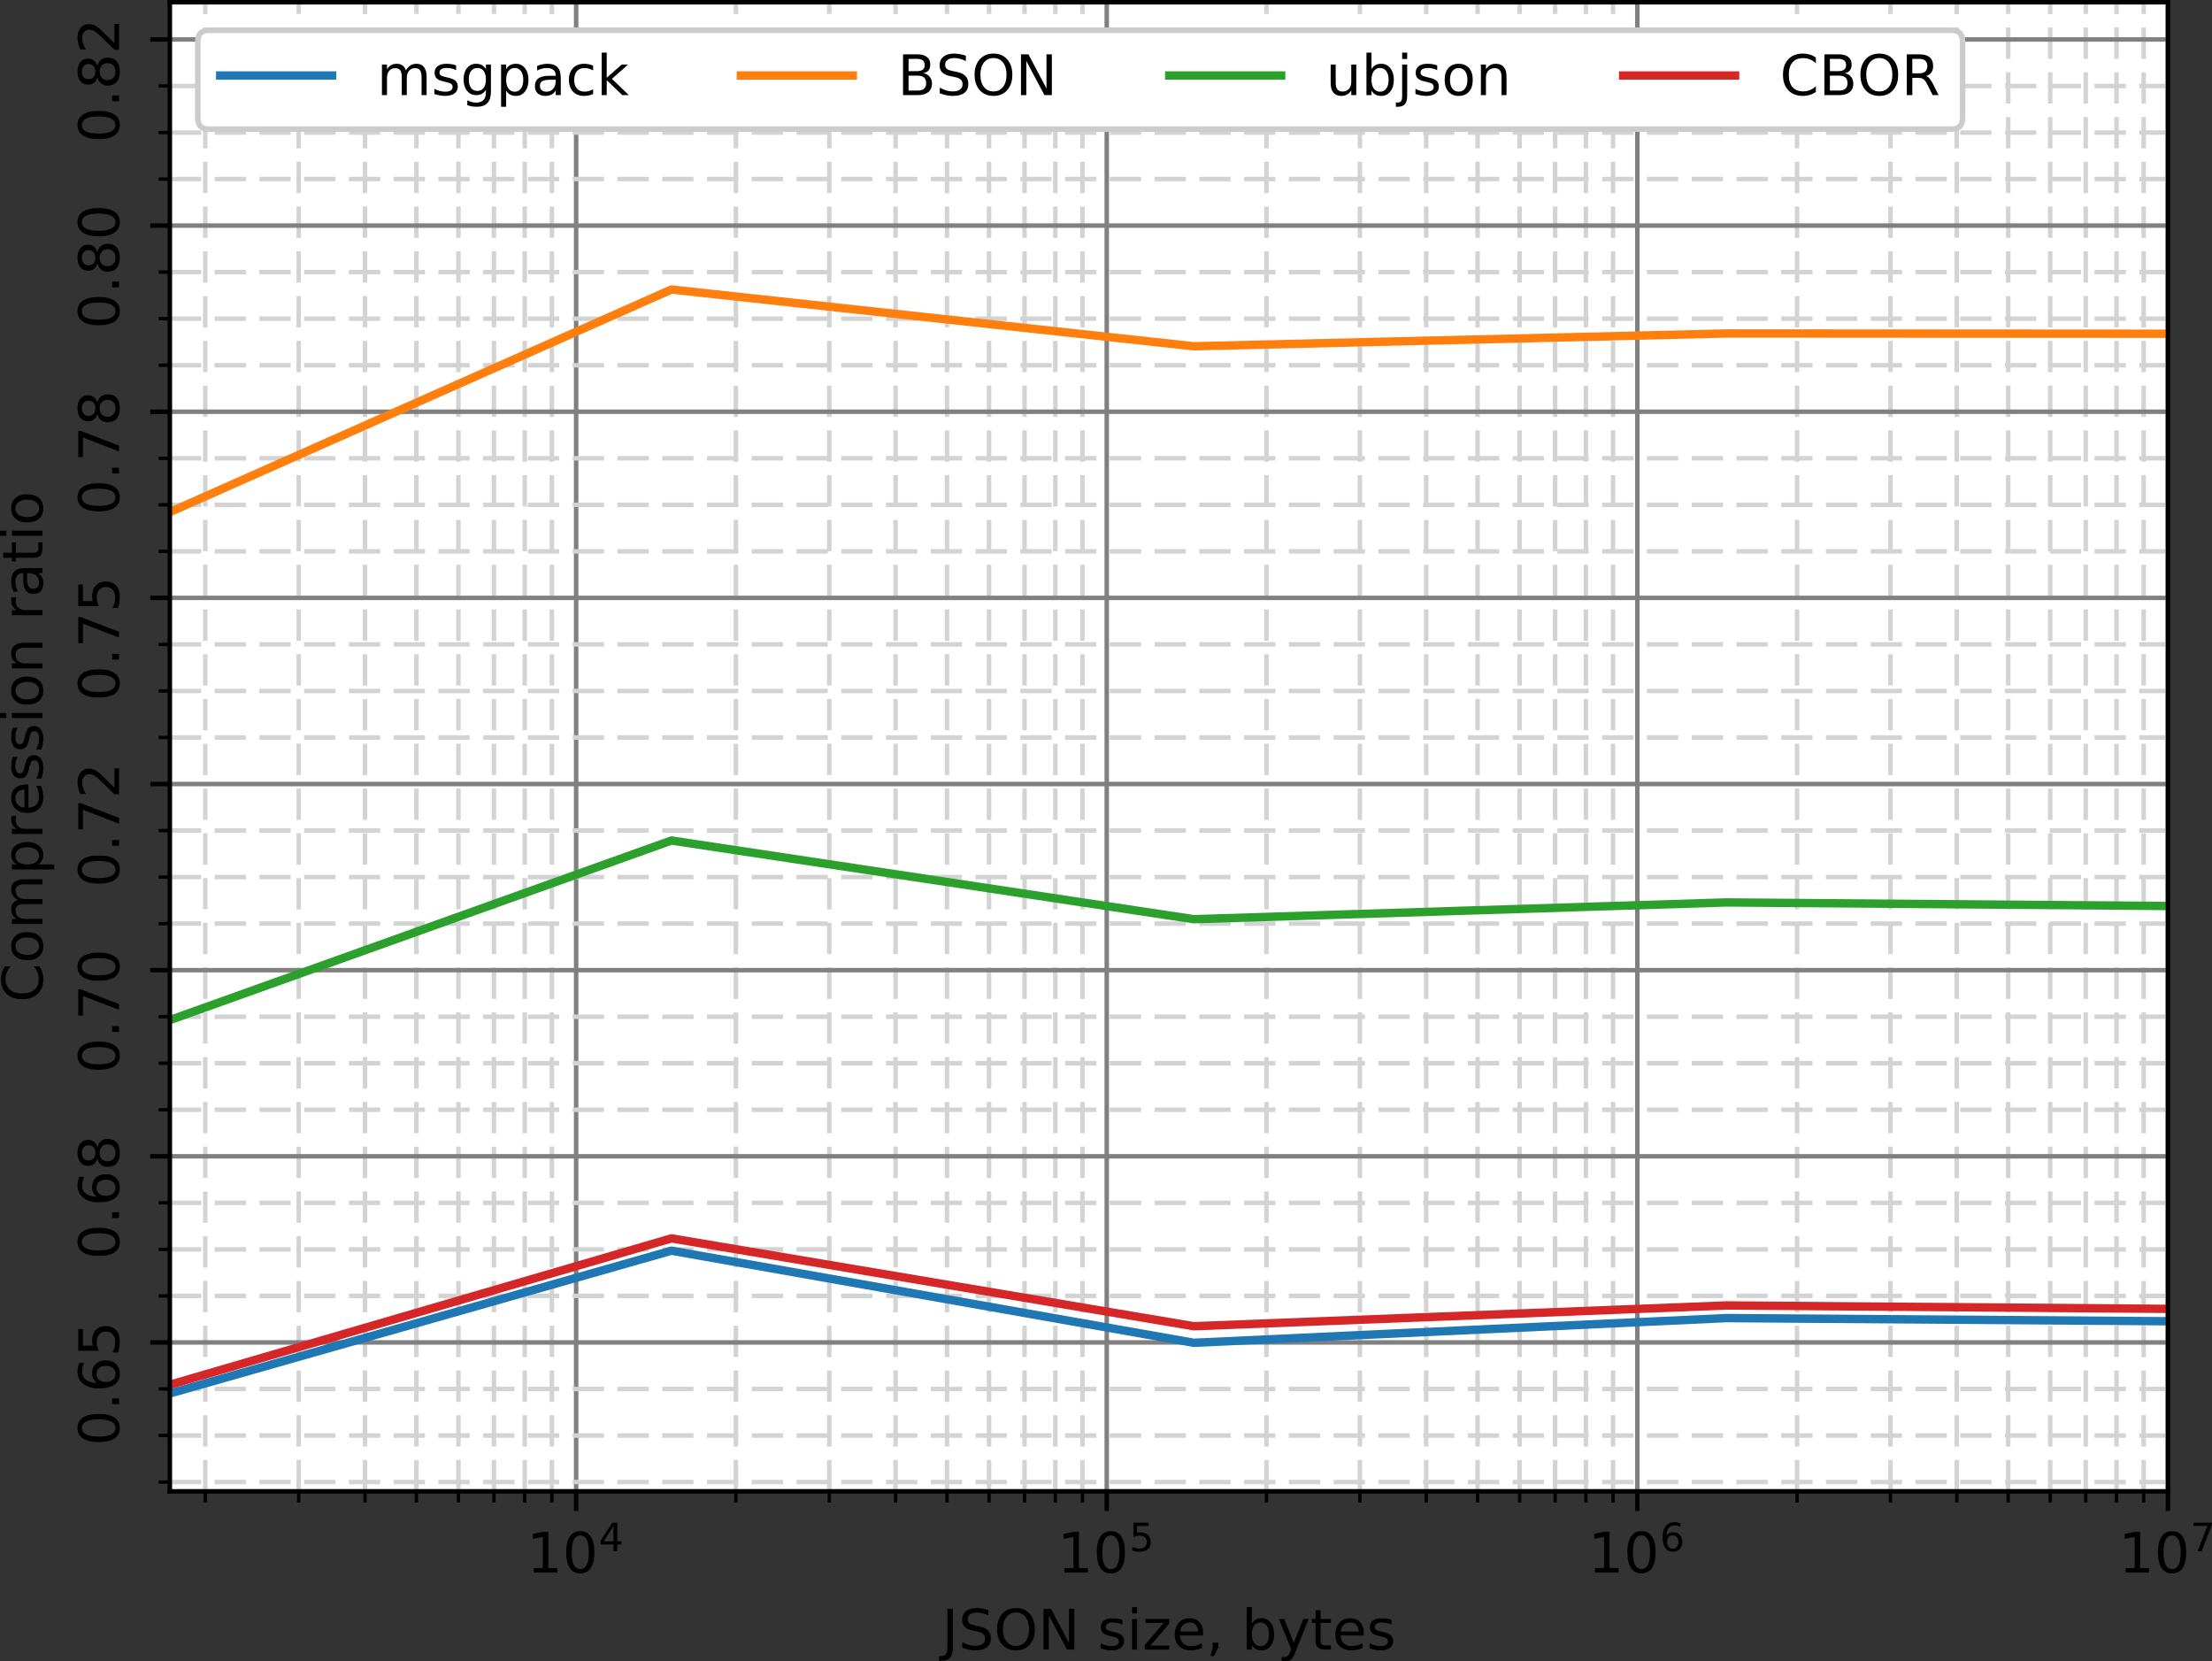 <?xml version="1.0" encoding="UTF-8" standalone="no"?>
<!-- Created with matplotlib (http://matplotlib.org/) -->

<svg
   xmlns:dc="http://purl.org/dc/elements/1.1/"
   xmlns:cc="http://creativecommons.org/ns#"
   xmlns:rdf="http://www.w3.org/1999/02/22-rdf-syntax-ns#"
   xmlns:svg="http://www.w3.org/2000/svg"
   xmlns="http://www.w3.org/2000/svg"
   xmlns:xlink="http://www.w3.org/1999/xlink"
   xmlns:sodipodi="http://sodipodi.sourceforge.net/DTD/sodipodi-0.dtd"
   xmlns:inkscape="http://www.inkscape.org/namespaces/inkscape"
   height="296.868pt"
   version="1.1"
   viewBox="0 0 395.352 296.868"
   width="395.352pt"
   id="svg1001"
   sodipodi:docname="json-compession.svg"
   inkscape:version="0.92+devel unknown">
  <rect x="0" y="0" width="395.352" height="296.868" fill="#333333" stroke="none"/>
  <sodipodi:namedview
     pagecolor="#ffffff"
     bordercolor="#666666"
     inkscape:document-rotation="0"
     borderopacity="1"
     objecttolerance="10"
     gridtolerance="10"
     guidetolerance="10"
     inkscape:pageopacity="0"
     inkscape:pageshadow="2"
     inkscape:window-width="1366"
     inkscape:window-height="744"
     id="namedview1003"
     showgrid="false"
     fit-margin-top="0"
     fit-margin-left="0"
     fit-margin-right="0"
     fit-margin-bottom="0"
     inkscape:zoom="1.2565217"
     inkscape:cx="276.67654"
     inkscape:cy="203.15374"
     inkscape:window-x="0"
     inkscape:window-y="24"
     inkscape:window-maximized="1"
     inkscape:current-layer="svg1001" />
  <defs
     id="defs4">
    <style
       type="text/css"
       id="style2">
*{stroke-linecap:butt;stroke-linejoin:round;}
  </style>
    <defs
       id="defs405">
      <path
         d="m 9.812,72.906 h 9.859 V 5.078 q 0,-13.188 -5,-19.141 -5,-5.953 -16.094,-5.953 h -3.75 v 8.297 h 3.078 q 6.531,0 9.219,3.672 2.688,3.656 2.688,13.125 z"
         id="DejaVuSans-4a"
         inkscape:connector-curvature="0" />
      <path
         d="m 53.516,70.516 v -9.625 q -5.609,2.688 -10.594,4 -4.984,1.328 -9.625,1.328 -8.047,0 -12.422,-3.125 -4.375,-3.125 -4.375,-8.891 0,-4.844 2.906,-7.312 2.906,-2.453 11.016,-3.969 L 36.375,41.703 Q 47.406,39.594 52.656,34.297 57.906,29 57.906,20.125 q 0,-10.609 -7.109,-16.078 -7.094,-5.469 -20.812,-5.469 -5.172,0 -11.016,1.172 Q 13.141,0.922 6.891,3.219 V 13.375 q 6,-3.359 11.766,-5.078 5.766,-1.703 11.328,-1.703 8.438,0 13.031,3.312 4.594,3.328 4.594,9.484 0,5.359 -3.297,8.391 Q 41.016,30.812 33.5,32.328 L 27.484,33.5 q -11.031,2.188 -15.969,6.875 -4.922,4.688 -4.922,13.047 0,9.672 6.812,15.234 6.812,5.562 18.766,5.562 5.141,0 10.453,-0.938 5.328,-0.922 10.891,-2.766"
         id="DejaVuSans-53"
         inkscape:connector-curvature="0" />
      <path
         d="m 39.406,66.219 q -10.75,0 -17.078,-8.016 -6.312,-8 -6.312,-21.828 0,-13.766 6.312,-21.781 6.328,-8 17.078,-8 10.734,0 17.016,8 6.281,8.016 6.281,21.781 0,13.828 -6.281,21.828 -6.281,8.016 -17.016,8.016 m 0,8 q 15.328,0 24.5,-10.281 9.188,-10.281 9.188,-27.562 0,-17.234 -9.188,-27.516 -9.172,-10.281 -24.5,-10.281 -15.375,0 -24.594,10.25 Q 5.609,19.094 5.609,36.375 q 0,17.281 9.203,27.562 9.219,10.281 24.594,10.281"
         id="DejaVuSans-4f"
         inkscape:connector-curvature="0" />
      <path
         d="M 9.812,72.906 H 23.094 L 55.422,11.922 V 72.906 h 9.562 V 0 h -13.281 l -32.312,60.984 V 0 H 9.812 Z"
         id="DejaVuSans-4e"
         inkscape:connector-curvature="0" />
      <path
         id="DejaVuSans-20"
         d=""
         inkscape:connector-curvature="0" />
      <path
         d="m 44.281,53.078 v -8.5 Q 40.484,46.531 36.375,47.5 q -4.094,0.984 -8.5,0.984 -6.688,0 -10.031,-2.047 Q 14.5,44.391 14.5,40.281 q 0,-3.125 2.391,-4.906 2.391,-1.781 9.625,-3.391 l 3.078,-0.688 Q 39.156,29.25 43.188,25.516 47.219,21.781 47.219,15.094 q 0,-7.625 -6.031,-12.078 -6.031,-4.438 -16.578,-4.438 -4.391,0 -9.156,0.859 Q 10.688,0.297 5.422,2 v 9.281 q 4.984,-2.594 9.812,-3.891 4.828,-1.281 9.578,-1.281 6.344,0 9.75,2.172 3.422,2.172 3.422,6.125 0,3.656 -2.469,5.609 -2.453,1.953 -10.812,3.766 l -3.125,0.734 q -8.344,1.75 -12.062,5.391 -3.703,3.641 -3.703,9.984 0,7.719 5.469,11.906 Q 16.75,56 26.812,56 q 4.969,0 9.359,-0.734 4.406,-0.719 8.109,-2.188"
         id="DejaVuSans-73"
         inkscape:connector-curvature="0" />
      <path
         d="M 9.422,54.688 H 18.406 V 0 H 9.422 Z m 0,21.297 H 18.406 V 64.594 H 9.422 Z"
         id="DejaVuSans-69"
         inkscape:connector-curvature="0" />
      <path
         d="M 5.516,54.688 H 48.188 V 46.484 L 14.406,7.172 H 48.188 V 0 H 4.297 v 8.203 l 33.797,39.312 H 5.516 Z"
         id="DejaVuSans-7a"
         inkscape:connector-curvature="0" />
      <path
         d="m 56.203,29.594 v -4.391 h -41.312 q 0.594,-9.281 5.594,-14.141 5,-4.859 13.938,-4.859 5.172,0 10.031,1.266 4.859,1.266 9.656,3.812 v -8.5 q -4.844,-2.047 -9.922,-3.125 -5.078,-1.078 -10.297,-1.078 -13.094,0 -20.734,7.609 -7.641,7.625 -7.641,20.625 0,13.422 7.25,21.297 Q 20.016,56 32.328,56 q 11.031,0 17.453,-7.109 6.422,-7.094 6.422,-19.297 m -8.984,2.641 q -0.094,7.359 -4.125,11.75 -4.031,4.406 -10.672,4.406 -7.516,0 -12.031,-4.25 -4.516,-4.25 -5.203,-11.969 z"
         id="DejaVuSans-65"
         inkscape:connector-curvature="0" />
      <path
         d="M 11.719,12.406 H 22.016 V 4 l -8,-15.625 H 7.719 l 4,15.625 z"
         id="DejaVuSans-2c"
         inkscape:connector-curvature="0" />
      <path
         d="m 48.688,27.297 q 0,9.906 -4.078,15.547 -4.078,5.641 -11.203,5.641 -7.141,0 -11.219,-5.641 -4.078,-5.641 -4.078,-15.547 0,-9.906 4.078,-15.547 4.078,-5.641 11.219,-5.641 7.125,0 11.203,5.641 4.078,5.641 4.078,15.547 m -30.578,19.094 q 2.844,4.875 7.156,7.234 Q 29.594,56 35.594,56 q 9.969,0 16.188,-7.906 6.234,-7.906 6.234,-20.797 0,-12.891 -6.234,-20.812 -6.219,-7.906 -16.188,-7.906 -6,0 -10.328,2.375 -4.312,2.375 -7.156,7.25 V 0 h -9.031 v 75.984 h 9.031 z"
         id="DejaVuSans-62"
         inkscape:connector-curvature="0" />
      <path
         d="M 32.172,-5.078 Q 28.375,-14.844 24.75,-17.812 q -3.609,-2.984 -9.656,-2.984 h -7.188 v 7.516 h 5.281 q 3.703,0 5.75,1.766 2.062,1.75 4.547,8.297 L 25.094,0.875 2.984,54.688 H 12.5 L 29.594,11.922 46.688,54.688 h 9.516 z"
         id="DejaVuSans-79"
         inkscape:connector-curvature="0" />
      <path
         d="M 18.312,70.219 V 54.688 h 18.5 v -6.984 h -18.5 v -29.688 q 0,-6.688 1.828,-8.594 1.828,-1.906 7.453,-1.906 H 36.812 V 0 H 27.594 Q 17.188,0 13.234,3.875 9.281,7.766 9.281,18.016 v 29.688 H 2.688 V 54.688 h 6.594 v 15.531 z"
         id="DejaVuSans-74"
         inkscape:connector-curvature="0" />
    </defs>
    <defs
       id="defs841">
      <path
         d="M 64.406,67.281 V 56.891 q -4.984,4.641 -10.625,6.922 -5.641,2.297 -11.984,2.297 -12.5,0 -19.141,-7.641 -6.641,-7.641 -6.641,-22.094 0,-14.406 6.641,-22.047 Q 29.297,6.688 41.797,6.688 q 6.344,0 11.984,2.297 5.641,2.297 10.625,6.938 V 5.609 Q 59.234,2.094 53.438,0.328 q -5.781,-1.75 -12.219,-1.75 -16.562,0 -26.094,10.125 Q 5.609,18.844 5.609,36.375 q 0,17.578 9.516,27.703 9.531,10.141 26.094,10.141 6.531,0 12.312,-1.734 5.797,-1.734 10.875,-5.203"
         id="DejaVuSans-43"
         inkscape:connector-curvature="0" />
      <path
         d="m 30.609,48.391 q -7.219,0 -11.422,-5.641 -4.203,-5.641 -4.203,-15.453 0,-9.812 4.172,-15.453 4.188,-5.641 11.453,-5.641 7.188,0 11.375,5.656 4.203,5.672 4.203,15.438 0,9.719 -4.203,15.406 -4.188,5.688 -11.375,5.688 m 0,7.609 q 11.719,0 18.406,-7.625 6.703,-7.609 6.703,-21.078 0,-13.422 -6.703,-21.078 -6.688,-7.641 -18.406,-7.641 -11.766,0 -18.438,7.641 -6.656,7.656 -6.656,21.078 0,13.469 6.656,21.078 Q 18.844,56 30.609,56"
         id="DejaVuSans-6f"
         inkscape:connector-curvature="0" />
      <path
         d="M 52,44.188 Q 55.375,50.25 60.062,53.125 64.75,56 71.094,56 q 8.547,0 13.188,-5.984 4.641,-5.969 4.641,-17 V 0 h -9.031 v 32.719 q 0,7.859 -2.797,11.656 -2.781,3.812 -8.484,3.812 -6.984,0 -11.047,-4.641 -4.047,-4.625 -4.047,-12.641 V 0 h -9.031 v 32.719 q 0,7.906 -2.781,11.688 -2.781,3.781 -8.594,3.781 -6.891,0 -10.953,-4.656 -4.047,-4.656 -4.047,-12.625 V 0 h -9.031 v 54.688 h 9.031 v -8.5 q 3.078,5.031 7.375,7.422 Q 29.781,56 35.688,56 41.656,56 45.828,52.969 50,49.953 52,44.188"
         id="DejaVuSans-6d"
         inkscape:connector-curvature="0" />
      <path
         d="m 18.109,8.203 v -29 H 9.078 V 54.688 h 9.031 v -8.297 q 2.844,4.875 7.156,7.234 Q 29.594,56 35.594,56 q 9.969,0 16.188,-7.906 6.234,-7.906 6.234,-20.797 0,-12.891 -6.234,-20.812 -6.219,-7.906 -16.188,-7.906 -6,0 -10.328,2.375 -4.312,2.375 -7.156,7.25 M 48.688,27.297 q 0,9.906 -4.078,15.547 -4.078,5.641 -11.203,5.641 -7.141,0 -11.219,-5.641 -4.078,-5.641 -4.078,-15.547 0,-9.906 4.078,-15.547 4.078,-5.641 11.219,-5.641 7.125,0 11.203,5.641 4.078,5.641 4.078,15.547"
         id="DejaVuSans-70"
         inkscape:connector-curvature="0" />
      <path
         d="m 41.109,46.297 q -1.516,0.875 -3.297,1.281 Q 36.031,48 33.891,48 26.266,48 22.188,43.047 18.109,38.094 18.109,28.812 V 0 h -9.031 v 54.688 h 9.031 v -8.5 q 2.844,4.984 7.375,7.391 Q 30.031,56 36.531,56 q 0.922,0 2.047,-0.125 1.125,-0.109 2.484,-0.359 z"
         id="DejaVuSans-72"
         inkscape:connector-curvature="0" />
      <path
         d="M 54.891,33.016 V 0 H 45.906 v 32.719 q 0,7.766 -3.031,11.609 -3.031,3.859 -9.078,3.859 -7.281,0 -11.484,-4.641 -4.203,-4.625 -4.203,-12.641 V 0 h -9.031 v 54.688 h 9.031 v -8.5 q 3.234,4.938 7.594,7.375 4.375,2.438 10.094,2.438 9.422,0 14.25,-5.828 4.844,-5.828 4.844,-17.156"
         id="DejaVuSans-6e"
         inkscape:connector-curvature="0" />
      <path
         d="m 34.281,27.484 q -10.891,0 -15.094,-2.484 -4.203,-2.484 -4.203,-8.5 0,-4.781 3.156,-7.594 3.156,-2.797 8.562,-2.797 7.484,0 12,5.297 4.516,5.297 4.516,14.078 v 2 z m 17.922,3.719 V 0 H 43.219 v 8.297 q -3.078,-4.969 -7.672,-7.344 -4.594,-2.375 -11.234,-2.375 -8.391,0 -13.359,4.719 Q 6,8.016 6,15.922 q 0,9.219 6.172,13.906 6.188,4.688 18.438,4.688 H 43.219 v 0.891 q 0,6.203 -4.078,9.594 -4.078,3.391 -11.453,3.391 -4.688,0 -9.141,-1.125 -4.438,-1.125 -8.531,-3.375 v 8.312 q 4.922,1.906 9.562,2.844 Q 24.219,56 28.609,56 q 11.875,0 17.734,-6.156 5.859,-6.141 5.859,-18.641"
         id="DejaVuSans-61"
         inkscape:connector-curvature="0" />
    </defs>
    <defs
       id="defs915">
      <path
         d="m 45.406,27.984 q 0,9.766 -4.031,15.125 -4.016,5.375 -11.297,5.375 -7.219,0 -11.25,-5.375 -4.031,-5.359 -4.031,-15.125 0,-9.719 4.031,-15.094 4.031,-5.375 11.25,-5.375 7.281,0 11.297,5.375 4.031,5.375 4.031,15.094 M 54.391,6.781 q 0,-13.953 -6.203,-20.766 -6.188,-6.812 -18.984,-6.812 -4.734,0 -8.938,0.703 -4.203,0.703 -8.156,2.172 V -9.188 q 3.953,-2.141 7.812,-3.156 3.859,-1.031 7.859,-1.031 8.844,0 13.234,4.609 4.391,4.609 4.391,13.938 V 9.625 Q 42.625,4.781 38.281,2.391 33.938,0 27.875,0 17.828,0 11.672,7.656 q -6.156,7.672 -6.156,20.328 0,12.688 6.156,20.344 Q 17.828,56 27.875,56 q 6.062,0 10.406,-2.391 4.344,-2.391 7.125,-7.219 V 54.688 h 8.984 z"
         id="DejaVuSans-67"
         inkscape:connector-curvature="0" />
      <path
         d="M 48.781,52.594 V 44.188 q -3.812,2.109 -7.641,3.156 -3.828,1.047 -7.734,1.047 -8.75,0 -13.594,-5.547 -4.828,-5.531 -4.828,-15.547 0,-10.016 4.828,-15.562 4.844,-5.531 13.594,-5.531 3.906,0 7.734,1.047 3.828,1.047 7.641,3.156 v -8.312 q -3.766,-1.75 -7.797,-2.625 -4.016,-0.891 -8.562,-0.891 -12.359,0 -19.641,7.766 -7.266,7.766 -7.266,20.953 0,13.375 7.344,21.031 Q 20.219,56 33.016,56 q 4.141,0 8.094,-0.859 3.953,-0.844 7.672,-2.547"
         id="DejaVuSans-63"
         inkscape:connector-curvature="0" />
      <path
         d="m 9.078,75.984 h 9.031 v -44.875 l 26.812,23.578 h 11.469 l -29,-25.578 L 57.625,0 H 45.906 L 18.109,26.703 V 0 h -9.031 z"
         id="DejaVuSans-6b"
         inkscape:connector-curvature="0" />
    </defs>
    <defs
       id="defs939">
      <path
         d="M 19.672,34.812 V 8.109 H 35.5 q 7.953,0 11.781,3.297 3.844,3.297 3.844,10.078 0,6.844 -3.844,10.078 -3.828,3.25 -11.781,3.25 z m 0,29.984 V 42.828 H 34.281 q 7.219,0 10.75,2.703 3.547,2.719 3.547,8.281 0,5.516 -3.547,8.25 -3.531,2.734 -10.75,2.734 z M 9.812,72.906 h 25.203 q 11.281,0 17.375,-4.688 Q 58.5,63.531 58.5,54.891 58.5,48.188 55.375,44.234 52.25,40.281 46.188,39.312 53.469,37.75 57.5,32.781 q 4.031,-4.953 4.031,-12.375 0,-9.766 -6.641,-15.094 Q 48.25,0 35.984,0 H 9.812 Z"
         id="DejaVuSans-42"
         inkscape:connector-curvature="0" />
    </defs>
    <defs
       id="defs958">
      <path
         d="M 8.5,21.578 V 54.688 h 8.984 V 21.922 q 0,-7.766 3.016,-11.656 3.031,-3.875 9.094,-3.875 7.266,0 11.484,4.641 4.234,4.641 4.234,12.656 v 31 h 8.984 V 0 H 45.312 V 8.406 Q 42.047,3.422 37.719,1 33.406,-1.422 27.688,-1.422 18.266,-1.422 13.375,4.438 8.5,10.297 8.5,21.578 M 31.109,56 Z"
         id="DejaVuSans-75"
         inkscape:connector-curvature="0" />
      <path
         d="M 9.422,54.688 H 18.406 V -0.984 q 0,-10.438 -3.984,-15.125 -3.969,-4.688 -12.812,-4.688 H -1.812 v 7.609 h 2.406 q 5.125,0 6.969,2.375 1.859,2.359 1.859,9.828 z m 0,21.297 H 18.406 V 64.594 H 9.422 Z"
         id="DejaVuSans-6a"
         inkscape:connector-curvature="0" />
    </defs>
    <defs
       id="defs980">
      <path
         d="m 44.391,34.188 q 3.172,-1.078 6.172,-4.594 3,-3.516 6.031,-9.672 L 66.609,0 H 56 l -9.312,18.703 q -3.625,7.328 -7.016,9.719 -3.391,2.391 -9.25,2.391 h -10.75 V 0 H 9.812 v 72.906 h 22.266 q 12.5,0 18.656,-5.234 6.156,-5.219 6.156,-15.766 0,-6.891 -3.203,-11.438 -3.203,-4.531 -9.297,-6.281 m -24.719,30.609 v -25.875 h 12.406 q 7.125,0 10.766,3.297 3.641,3.297 3.641,9.688 0,6.391 -3.641,9.641 -3.641,3.25 -10.766,3.25 z"
         id="DejaVuSans-52"
         inkscape:connector-curvature="0" />
    </defs>
    <defs
       id="defs16">
      <path
         inkscape:connector-curvature="0"
         style="stroke:#000000;stroke-width:0.8"
         id="m2cb403db50"
         d="M 0,0 V 3.5" />
    </defs>
    <defs
       id="defs26">
      <path
         inkscape:connector-curvature="0"
         id="DejaVuSans-31"
         d="m 12.406,8.297 h 16.109 v 55.625 L 10.984,60.406 v 8.984 l 17.438,3.516 H 38.281 V 8.297 H 54.391 V 0 H 12.406 Z" />
      <path
         inkscape:connector-curvature="0"
         id="DejaVuSans-30"
         d="m 31.781,66.406 q -7.609,0 -11.453,-7.5 Q 16.5,51.422 16.5,36.375 q 0,-14.984 3.828,-22.484 3.844,-7.5 11.453,-7.5 7.672,0 11.5,7.5 3.844,7.5 3.844,22.484 0,15.047 -3.844,22.531 -3.828,7.5 -11.5,7.5 m 0,7.812 q 12.266,0 18.734,-9.703 6.469,-9.688 6.469,-28.141 0,-18.406 -6.469,-28.109 -6.469,-9.688 -18.734,-9.688 -12.25,0 -18.719,9.688 Q 6.594,17.969 6.594,36.375 q 0,18.453 6.469,28.141 6.469,9.703 18.719,9.703" />
      <path
         inkscape:connector-curvature="0"
         id="DejaVuSans-34"
         d="M 37.797,64.312 12.891,25.391 h 24.906 z m -2.594,8.594 h 12.406 V 25.391 h 10.406 V 17.188 H 47.609 V 0 h -9.812 V 17.188 H 4.891 v 9.516 z" />
    </defs>
    <defs
       id="defs47">
      <path
         inkscape:connector-curvature="0"
         id="DejaVuSans-35"
         d="m 10.797,72.906 h 38.719 v -8.312 h -29.688 V 46.734 q 2.141,0.734 4.281,1.094 2.156,0.359 4.312,0.359 Q 40.625,48.188 47.75,41.5 54.891,34.812 54.891,23.391 54.891,11.625 47.562,5.094 40.234,-1.422 26.906,-1.422 q -4.594,0 -9.359,0.781 -4.75,0.781 -9.828,2.344 V 11.625 q 4.391,-2.391 9.078,-3.562 4.688,-1.172 9.906,-1.172 8.453,0 13.375,4.438 4.938,4.438 4.938,12.062 0,7.609 -4.938,12.047 -4.922,4.453 -13.375,4.453 -3.953,0 -7.891,-0.875 -3.922,-0.875 -8.016,-2.734 z" />
    </defs>
    <defs
       id="defs68">
      <path
         inkscape:connector-curvature="0"
         id="DejaVuSans-36"
         d="m 33.016,40.375 q -6.641,0 -10.531,-4.547 -3.875,-4.531 -3.875,-12.438 0,-7.859 3.875,-12.438 3.891,-4.562 10.531,-4.562 6.641,0 10.516,4.562 3.875,4.578 3.875,12.438 0,7.906 -3.875,12.438 Q 39.656,40.375 33.016,40.375 M 52.594,71.297 V 62.312 q -3.719,1.75 -7.5,2.672 -3.781,0.938 -7.5,0.938 -9.766,0 -14.922,-6.594 -5.141,-6.594 -5.875,-19.922 2.875,4.25 7.219,6.516 4.359,2.266 9.578,2.266 10.984,0 17.359,-6.672 6.375,-6.656 6.375,-18.125 0,-11.234 -6.641,-18.031 -6.641,-6.781 -17.672,-6.781 -12.656,0 -19.344,9.688 -6.688,9.703 -6.688,28.109 0,17.281 8.203,27.562 8.203,10.281 22.016,10.281 3.719,0 7.5,-0.734 3.781,-0.734 7.891,-2.188" />
    </defs>
    <defs
       id="defs89">
      <path
         inkscape:connector-curvature="0"
         id="DejaVuSans-37"
         d="m 8.203,72.906 h 46.875 V 68.703 L 28.609,0 H 18.312 L 43.219,64.594 H 8.203 Z" />
    </defs>
    <defs
       id="defs105">
      <path
         inkscape:connector-curvature="0"
         style="stroke:#000000;stroke-width:0.6"
         id="m5aa9c44f74"
         d="M 0,0 V 2" />
    </defs>
    <defs
       id="defs447">
      <path
         inkscape:connector-curvature="0"
         style="stroke:#000000;stroke-width:0.8"
         id="m471afeb597"
         d="M 0,0 H -3.5" />
    </defs>
    <defs
       id="defs455">
      <path
         inkscape:connector-curvature="0"
         id="DejaVuSans-2e"
         d="M 10.688,12.406 H 21 V 0 H 10.688 Z" />
    </defs>
    <defs
       id="defs478">
      <path
         inkscape:connector-curvature="0"
         id="DejaVuSans-38"
         d="m 31.781,34.625 q -7.031,0 -11.062,-3.766 -4.016,-3.766 -4.016,-10.344 0,-6.594 4.016,-10.359 4.031,-3.766 11.062,-3.766 7.031,0 11.078,3.781 4.062,3.797 4.062,10.344 0,6.578 -4.031,10.344 Q 38.875,34.625 31.781,34.625 m -9.859,4.188 Q 15.578,40.375 12.031,44.719 8.5,49.078 8.5,55.328 q 0,8.734 6.219,13.812 6.234,5.078 17.062,5.078 10.891,0 17.094,-5.078 6.203,-5.078 6.203,-13.812 0,-6.25 -3.547,-10.609 Q 48,40.375 41.703,38.812 q 7.125,-1.656 11.094,-6.5 3.984,-4.828 3.984,-11.797 0,-10.609 -6.469,-16.281 -6.469,-5.656 -18.531,-5.656 -12.047,0 -18.531,5.656 -6.469,5.672 -6.469,16.281 0,6.969 4,11.797 4.016,4.844 11.141,6.5 M 18.312,54.391 q 0,-5.656 3.531,-8.828 3.547,-3.172 9.938,-3.172 6.359,0 9.938,3.172 3.594,3.172 3.594,8.828 0,5.672 -3.594,8.844 -3.578,3.172 -9.938,3.172 -6.391,0 -9.938,-3.172 Q 18.312,60.062 18.312,54.391" />
    </defs>
    <defs
       id="defs521">
      <path
         inkscape:connector-curvature="0"
         id="DejaVuSans-32"
         d="M 19.188,8.297 H 53.609 V 0 H 7.328 v 8.297 q 5.609,5.812 15.297,15.594 9.703,9.797 12.188,12.641 4.734,5.312 6.609,9 1.891,3.688 1.891,7.25 0,5.812 -4.078,9.469 -4.078,3.672 -10.625,3.672 -4.641,0 -9.797,-1.609 -5.141,-1.609 -11,-4.891 v 9.969 Q 13.766,71.781 18.938,73 q 5.188,1.219 9.484,1.219 11.328,0 18.062,-5.672 6.734,-5.656 6.734,-15.125 0,-4.5 -1.688,-8.531 Q 49.859,40.875 45.406,35.406 44.188,33.984 37.641,27.219 31.109,20.453 19.188,8.297" />
    </defs>
    <defs
       id="defs619">
      <path
         inkscape:connector-curvature="0"
         style="stroke:#000000;stroke-width:0.6"
         id="mcb60987ca9"
         d="M 0,0 H -2" />
    </defs>
  </defs>
  <path
     inkscape:connector-curvature="0"
     id="path9"
     style="fill:#ffffff"
     d="m 30.356,266.512 h 357.12 V 0.4 h -357.12 z" />
  <path
     inkscape:connector-curvature="0"
     id="path12"
     style="fill:none;stroke:#808080;stroke-width:0.8;stroke-linecap:square"
     d="M 130.218,307.584 V 41.472"
     clip-path="url(#p4d2dc3cb13)"
     transform="translate(-27.244,-41.072)" />
  <use
     style="stroke:#000000;stroke-width:0.8"
     x="130.218"
     xlink:href="#m2cb403db50"
     y="307.584"
     id="use18"
     width="100%"
     height="100%"
     transform="translate(-27.244,-41.072)" />
  <use
     transform="matrix(0.1,0,0,-0.1,94.174,281.042)"
     xlink:href="#DejaVuSans-31"
     id="use28"
     x="0"
     y="0"
     width="100%"
     height="100%" />
  <use
     transform="matrix(0.1,0,0,-0.1,100.536,281.042)"
     xlink:href="#DejaVuSans-30"
     id="use30"
     x="0"
     y="0"
     width="100%"
     height="100%" />
  <use
     transform="matrix(0.07,0,0,-0.07,106.994,277.214)"
     xlink:href="#DejaVuSans-34"
     id="use32"
     x="0"
     y="0"
     width="100%"
     height="100%" />
  <path
     inkscape:connector-curvature="0"
     id="path38"
     style="fill:none;stroke:#808080;stroke-width:0.8;stroke-linecap:square"
     d="M 225.052,307.584 V 41.472"
     clip-path="url(#p4d2dc3cb13)"
     transform="translate(-27.244,-41.072)" />
  <use
     style="stroke:#000000;stroke-width:0.8"
     x="225.052"
     xlink:href="#m2cb403db50"
     y="307.584"
     id="use41"
     width="100%"
     height="100%"
     transform="translate(-27.244,-41.072)" />
  <use
     transform="matrix(0.1,0,0,-0.1,189.008,281.042)"
     xlink:href="#DejaVuSans-31"
     id="use49"
     x="0"
     y="0"
     width="100%"
     height="100%" />
  <use
     transform="matrix(0.1,0,0,-0.1,195.37,281.042)"
     xlink:href="#DejaVuSans-30"
     id="use51"
     x="0"
     y="0"
     width="100%"
     height="100%" />
  <use
     transform="matrix(0.07,0,0,-0.07,201.828,277.214)"
     xlink:href="#DejaVuSans-35"
     id="use53"
     x="0"
     y="0"
     width="100%"
     height="100%" />
  <path
     inkscape:connector-curvature="0"
     id="path59"
     style="fill:none;stroke:#808080;stroke-width:0.8;stroke-linecap:square"
     d="M 319.886,307.584 V 41.472"
     clip-path="url(#p4d2dc3cb13)"
     transform="translate(-27.244,-41.072)" />
  <use
     style="stroke:#000000;stroke-width:0.8"
     x="319.886"
     xlink:href="#m2cb403db50"
     y="307.584"
     id="use62"
     width="100%"
     height="100%"
     transform="translate(-27.244,-41.072)" />
  <use
     transform="matrix(0.1,0,0,-0.1,283.842,281.034)"
     xlink:href="#DejaVuSans-31"
     id="use70"
     x="0"
     y="0"
     width="100%"
     height="100%" />
  <use
     transform="matrix(0.1,0,0,-0.1,290.204,281.034)"
     xlink:href="#DejaVuSans-30"
     id="use72"
     x="0"
     y="0"
     width="100%"
     height="100%" />
  <use
     transform="matrix(0.07,0,0,-0.07,296.663,277.206)"
     xlink:href="#DejaVuSans-36"
     id="use74"
     x="0"
     y="0"
     width="100%"
     height="100%" />
  <path
     inkscape:connector-curvature="0"
     id="path80"
     style="fill:none;stroke:#808080;stroke-width:0.8;stroke-linecap:square"
     d="M 414.72,307.584 V 41.472"
     clip-path="url(#p4d2dc3cb13)"
     transform="translate(-27.244,-41.072)" />
  <use
     style="stroke:#000000;stroke-width:0.8"
     x="414.72"
     xlink:href="#m2cb403db50"
     y="307.584"
     id="use83"
     width="100%"
     height="100%"
     transform="translate(-27.244,-41.072)" />
  <use
     transform="matrix(0.1,0,0,-0.1,378.676,281.042)"
     xlink:href="#DejaVuSans-31"
     id="use91"
     x="0"
     y="0"
     width="100%"
     height="100%" />
  <use
     transform="matrix(0.1,0,0,-0.1,385.039,281.042)"
     xlink:href="#DejaVuSans-30"
     id="use93"
     x="0"
     y="0"
     width="100%"
     height="100%" />
  <use
     transform="matrix(0.07,0,0,-0.07,391.497,277.214)"
     xlink:href="#DejaVuSans-37"
     id="use95"
     x="0"
     y="0"
     width="100%"
     height="100%" />
  <path
     inkscape:connector-curvature="0"
     id="path101"
     style="fill:none;stroke:#d3d3d3;stroke-width:0.8;stroke-dasharray:5.6, 2.4;stroke-dashoffset:0"
     d="M 63.932,307.584 V 41.472"
     clip-path="url(#p4d2dc3cb13)"
     transform="translate(-27.244,-41.072)" />
  <use
     style="stroke:#000000;stroke-width:0.6"
     x="63.932"
     xlink:href="#m5aa9c44f74"
     y="307.584"
     id="use107"
     width="100%"
     height="100%"
     transform="translate(-27.244,-41.072)" />
  <path
     inkscape:connector-curvature="0"
     id="path113"
     style="fill:none;stroke:#d3d3d3;stroke-width:0.8;stroke-dasharray:5.6, 2.4;stroke-dashoffset:0"
     d="M 80.631,307.584 V 41.472"
     clip-path="url(#p4d2dc3cb13)"
     transform="translate(-27.244,-41.072)" />
  <use
     style="stroke:#000000;stroke-width:0.6"
     x="80.631"
     xlink:href="#m5aa9c44f74"
     y="307.584"
     id="use116"
     width="100%"
     height="100%"
     transform="translate(-27.244,-41.072)" />
  <path
     inkscape:connector-curvature="0"
     id="path122"
     style="fill:none;stroke:#d3d3d3;stroke-width:0.8;stroke-dasharray:5.6, 2.4;stroke-dashoffset:0"
     d="M 92.48,307.584 V 41.472"
     clip-path="url(#p4d2dc3cb13)"
     transform="translate(-27.244,-41.072)" />
  <use
     style="stroke:#000000;stroke-width:0.6"
     x="92.48"
     xlink:href="#m5aa9c44f74"
     y="307.584"
     id="use125"
     width="100%"
     height="100%"
     transform="translate(-27.244,-41.072)" />
  <path
     inkscape:connector-curvature="0"
     id="path131"
     style="fill:none;stroke:#d3d3d3;stroke-width:0.8;stroke-dasharray:5.6, 2.4;stroke-dashoffset:0"
     d="M 101.67,307.584 V 41.472"
     clip-path="url(#p4d2dc3cb13)"
     transform="translate(-27.244,-41.072)" />
  <use
     style="stroke:#000000;stroke-width:0.6"
     x="101.67"
     xlink:href="#m5aa9c44f74"
     y="307.584"
     id="use134"
     width="100%"
     height="100%"
     transform="translate(-27.244,-41.072)" />
  <path
     inkscape:connector-curvature="0"
     id="path140"
     style="fill:none;stroke:#d3d3d3;stroke-width:0.8;stroke-dasharray:5.6, 2.4;stroke-dashoffset:0"
     d="M 109.179,307.584 V 41.472"
     clip-path="url(#p4d2dc3cb13)"
     transform="translate(-27.244,-41.072)" />
  <use
     style="stroke:#000000;stroke-width:0.6"
     x="109.179"
     xlink:href="#m5aa9c44f74"
     y="307.584"
     id="use143"
     width="100%"
     height="100%"
     transform="translate(-27.244,-41.072)" />
  <path
     inkscape:connector-curvature="0"
     id="path149"
     style="fill:none;stroke:#d3d3d3;stroke-width:0.8;stroke-dasharray:5.6, 2.4;stroke-dashoffset:0"
     d="M 115.528,307.584 V 41.472"
     clip-path="url(#p4d2dc3cb13)"
     transform="translate(-27.244,-41.072)" />
  <use
     style="stroke:#000000;stroke-width:0.6"
     x="115.528"
     xlink:href="#m5aa9c44f74"
     y="307.584"
     id="use152"
     width="100%"
     height="100%"
     transform="translate(-27.244,-41.072)" />
  <path
     inkscape:connector-curvature="0"
     id="path158"
     style="fill:none;stroke:#d3d3d3;stroke-width:0.8;stroke-dasharray:5.6, 2.4;stroke-dashoffset:0"
     d="M 121.027,307.584 V 41.472"
     clip-path="url(#p4d2dc3cb13)"
     transform="translate(-27.244,-41.072)" />
  <use
     style="stroke:#000000;stroke-width:0.6"
     x="121.027"
     xlink:href="#m5aa9c44f74"
     y="307.584"
     id="use161"
     width="100%"
     height="100%"
     transform="translate(-27.244,-41.072)" />
  <path
     inkscape:connector-curvature="0"
     id="path167"
     style="fill:none;stroke:#d3d3d3;stroke-width:0.8;stroke-dasharray:5.6, 2.4;stroke-dashoffset:0"
     d="M 125.878,307.584 V 41.472"
     clip-path="url(#p4d2dc3cb13)"
     transform="translate(-27.244,-41.072)" />
  <use
     style="stroke:#000000;stroke-width:0.6"
     x="125.878"
     xlink:href="#m5aa9c44f74"
     y="307.584"
     id="use170"
     width="100%"
     height="100%"
     transform="translate(-27.244,-41.072)" />
  <path
     inkscape:connector-curvature="0"
     id="path176"
     style="fill:none;stroke:#d3d3d3;stroke-width:0.8;stroke-dasharray:5.6, 2.4;stroke-dashoffset:0"
     d="M 158.766,307.584 V 41.472"
     clip-path="url(#p4d2dc3cb13)"
     transform="translate(-27.244,-41.072)" />
  <use
     style="stroke:#000000;stroke-width:0.6"
     x="158.766"
     xlink:href="#m5aa9c44f74"
     y="307.584"
     id="use179"
     width="100%"
     height="100%"
     transform="translate(-27.244,-41.072)" />
  <path
     inkscape:connector-curvature="0"
     id="path185"
     style="fill:none;stroke:#d3d3d3;stroke-width:0.8;stroke-dasharray:5.6, 2.4;stroke-dashoffset:0"
     d="M 175.465,307.584 V 41.472"
     clip-path="url(#p4d2dc3cb13)"
     transform="translate(-27.244,-41.072)" />
  <use
     style="stroke:#000000;stroke-width:0.6"
     x="175.465"
     xlink:href="#m5aa9c44f74"
     y="307.584"
     id="use188"
     width="100%"
     height="100%"
     transform="translate(-27.244,-41.072)" />
  <path
     inkscape:connector-curvature="0"
     id="path194"
     style="fill:none;stroke:#d3d3d3;stroke-width:0.8;stroke-dasharray:5.6, 2.4;stroke-dashoffset:0"
     d="M 187.314,307.584 V 41.472"
     clip-path="url(#p4d2dc3cb13)"
     transform="translate(-27.244,-41.072)" />
  <use
     style="stroke:#000000;stroke-width:0.6"
     x="187.314"
     xlink:href="#m5aa9c44f74"
     y="307.584"
     id="use197"
     width="100%"
     height="100%"
     transform="translate(-27.244,-41.072)" />
  <path
     inkscape:connector-curvature="0"
     id="path203"
     style="fill:none;stroke:#d3d3d3;stroke-width:0.8;stroke-dasharray:5.6, 2.4;stroke-dashoffset:0"
     d="M 196.504,307.584 V 41.472"
     clip-path="url(#p4d2dc3cb13)"
     transform="translate(-27.244,-41.072)" />
  <use
     style="stroke:#000000;stroke-width:0.6"
     x="196.504"
     xlink:href="#m5aa9c44f74"
     y="307.584"
     id="use206"
     width="100%"
     height="100%"
     transform="translate(-27.244,-41.072)" />
  <path
     inkscape:connector-curvature="0"
     id="path212"
     style="fill:none;stroke:#d3d3d3;stroke-width:0.8;stroke-dasharray:5.6, 2.4;stroke-dashoffset:0"
     d="M 204.013,307.584 V 41.472"
     clip-path="url(#p4d2dc3cb13)"
     transform="translate(-27.244,-41.072)" />
  <use
     style="stroke:#000000;stroke-width:0.6"
     x="204.013"
     xlink:href="#m5aa9c44f74"
     y="307.584"
     id="use215"
     width="100%"
     height="100%"
     transform="translate(-27.244,-41.072)" />
  <path
     inkscape:connector-curvature="0"
     id="path221"
     style="fill:none;stroke:#d3d3d3;stroke-width:0.8;stroke-dasharray:5.6, 2.4;stroke-dashoffset:0"
     d="M 210.362,307.584 V 41.472"
     clip-path="url(#p4d2dc3cb13)"
     transform="translate(-27.244,-41.072)" />
  <use
     style="stroke:#000000;stroke-width:0.6"
     x="210.362"
     xlink:href="#m5aa9c44f74"
     y="307.584"
     id="use224"
     width="100%"
     height="100%"
     transform="translate(-27.244,-41.072)" />
  <path
     inkscape:connector-curvature="0"
     id="path230"
     style="fill:none;stroke:#d3d3d3;stroke-width:0.8;stroke-dasharray:5.6, 2.4;stroke-dashoffset:0"
     d="M 215.862,307.584 V 41.472"
     clip-path="url(#p4d2dc3cb13)"
     transform="translate(-27.244,-41.072)" />
  <use
     style="stroke:#000000;stroke-width:0.6"
     x="215.862"
     xlink:href="#m5aa9c44f74"
     y="307.584"
     id="use233"
     width="100%"
     height="100%"
     transform="translate(-27.244,-41.072)" />
  <path
     inkscape:connector-curvature="0"
     id="path239"
     style="fill:none;stroke:#d3d3d3;stroke-width:0.8;stroke-dasharray:5.6, 2.4;stroke-dashoffset:0"
     d="M 220.713,307.584 V 41.472"
     clip-path="url(#p4d2dc3cb13)"
     transform="translate(-27.244,-41.072)" />
  <use
     style="stroke:#000000;stroke-width:0.6"
     x="220.713"
     xlink:href="#m5aa9c44f74"
     y="307.584"
     id="use242"
     width="100%"
     height="100%"
     transform="translate(-27.244,-41.072)" />
  <path
     inkscape:connector-curvature="0"
     id="path248"
     style="fill:none;stroke:#d3d3d3;stroke-width:0.8;stroke-dasharray:5.6, 2.4;stroke-dashoffset:0"
     d="M 253.6,307.584 V 41.472"
     clip-path="url(#p4d2dc3cb13)"
     transform="translate(-27.244,-41.072)" />
  <use
     style="stroke:#000000;stroke-width:0.6"
     x="253.6"
     xlink:href="#m5aa9c44f74"
     y="307.584"
     id="use251"
     width="100%"
     height="100%"
     transform="translate(-27.244,-41.072)" />
  <path
     inkscape:connector-curvature="0"
     id="path257"
     style="fill:none;stroke:#d3d3d3;stroke-width:0.8;stroke-dasharray:5.6, 2.4;stroke-dashoffset:0"
     d="M 270.299,307.584 V 41.472"
     clip-path="url(#p4d2dc3cb13)"
     transform="translate(-27.244,-41.072)" />
  <use
     style="stroke:#000000;stroke-width:0.6"
     x="270.299"
     xlink:href="#m5aa9c44f74"
     y="307.584"
     id="use260"
     width="100%"
     height="100%"
     transform="translate(-27.244,-41.072)" />
  <path
     inkscape:connector-curvature="0"
     id="path266"
     style="fill:none;stroke:#d3d3d3;stroke-width:0.8;stroke-dasharray:5.6, 2.4;stroke-dashoffset:0"
     d="M 282.148,307.584 V 41.472"
     clip-path="url(#p4d2dc3cb13)"
     transform="translate(-27.244,-41.072)" />
  <use
     style="stroke:#000000;stroke-width:0.6"
     x="282.148"
     xlink:href="#m5aa9c44f74"
     y="307.584"
     id="use269"
     width="100%"
     height="100%"
     transform="translate(-27.244,-41.072)" />
  <path
     inkscape:connector-curvature="0"
     id="path275"
     style="fill:none;stroke:#d3d3d3;stroke-width:0.8;stroke-dasharray:5.6, 2.4;stroke-dashoffset:0"
     d="M 291.338,307.584 V 41.472"
     clip-path="url(#p4d2dc3cb13)"
     transform="translate(-27.244,-41.072)" />
  <use
     style="stroke:#000000;stroke-width:0.6"
     x="291.338"
     xlink:href="#m5aa9c44f74"
     y="307.584"
     id="use278"
     width="100%"
     height="100%"
     transform="translate(-27.244,-41.072)" />
  <path
     inkscape:connector-curvature="0"
     id="path284"
     style="fill:none;stroke:#d3d3d3;stroke-width:0.8;stroke-dasharray:5.6, 2.4;stroke-dashoffset:0"
     d="M 298.847,307.584 V 41.472"
     clip-path="url(#p4d2dc3cb13)"
     transform="translate(-27.244,-41.072)" />
  <use
     style="stroke:#000000;stroke-width:0.6"
     x="298.847"
     xlink:href="#m5aa9c44f74"
     y="307.584"
     id="use287"
     width="100%"
     height="100%"
     transform="translate(-27.244,-41.072)" />
  <path
     inkscape:connector-curvature="0"
     id="path293"
     style="fill:none;stroke:#d3d3d3;stroke-width:0.8;stroke-dasharray:5.6, 2.4;stroke-dashoffset:0"
     d="M 305.196,307.584 V 41.472"
     clip-path="url(#p4d2dc3cb13)"
     transform="translate(-27.244,-41.072)" />
  <use
     style="stroke:#000000;stroke-width:0.6"
     x="305.196"
     xlink:href="#m5aa9c44f74"
     y="307.584"
     id="use296"
     width="100%"
     height="100%"
     transform="translate(-27.244,-41.072)" />
  <path
     inkscape:connector-curvature="0"
     id="path302"
     style="fill:none;stroke:#d3d3d3;stroke-width:0.8;stroke-dasharray:5.6, 2.4;stroke-dashoffset:0"
     d="M 310.696,307.584 V 41.472"
     clip-path="url(#p4d2dc3cb13)"
     transform="translate(-27.244,-41.072)" />
  <use
     style="stroke:#000000;stroke-width:0.6"
     x="310.696"
     xlink:href="#m5aa9c44f74"
     y="307.584"
     id="use305"
     width="100%"
     height="100%"
     transform="translate(-27.244,-41.072)" />
  <path
     inkscape:connector-curvature="0"
     id="path311"
     style="fill:none;stroke:#d3d3d3;stroke-width:0.8;stroke-dasharray:5.6, 2.4;stroke-dashoffset:0"
     d="M 315.547,307.584 V 41.472"
     clip-path="url(#p4d2dc3cb13)"
     transform="translate(-27.244,-41.072)" />
  <use
     style="stroke:#000000;stroke-width:0.6"
     x="315.547"
     xlink:href="#m5aa9c44f74"
     y="307.584"
     id="use314"
     width="100%"
     height="100%"
     transform="translate(-27.244,-41.072)" />
  <path
     inkscape:connector-curvature="0"
     id="path320"
     style="fill:none;stroke:#d3d3d3;stroke-width:0.8;stroke-dasharray:5.6, 2.4;stroke-dashoffset:0"
     d="M 348.434,307.584 V 41.472"
     clip-path="url(#p4d2dc3cb13)"
     transform="translate(-27.244,-41.072)" />
  <use
     style="stroke:#000000;stroke-width:0.6"
     x="348.434"
     xlink:href="#m5aa9c44f74"
     y="307.584"
     id="use323"
     width="100%"
     height="100%"
     transform="translate(-27.244,-41.072)" />
  <path
     inkscape:connector-curvature="0"
     id="path329"
     style="fill:none;stroke:#d3d3d3;stroke-width:0.8;stroke-dasharray:5.6, 2.4;stroke-dashoffset:0"
     d="M 365.133,307.584 V 41.472"
     clip-path="url(#p4d2dc3cb13)"
     transform="translate(-27.244,-41.072)" />
  <use
     style="stroke:#000000;stroke-width:0.6"
     x="365.133"
     xlink:href="#m5aa9c44f74"
     y="307.584"
     id="use332"
     width="100%"
     height="100%"
     transform="translate(-27.244,-41.072)" />
  <path
     inkscape:connector-curvature="0"
     id="path338"
     style="fill:none;stroke:#d3d3d3;stroke-width:0.8;stroke-dasharray:5.6, 2.4;stroke-dashoffset:0"
     d="M 376.982,307.584 V 41.472"
     clip-path="url(#p4d2dc3cb13)"
     transform="translate(-27.244,-41.072)" />
  <use
     style="stroke:#000000;stroke-width:0.6"
     x="376.982"
     xlink:href="#m5aa9c44f74"
     y="307.584"
     id="use341"
     width="100%"
     height="100%"
     transform="translate(-27.244,-41.072)" />
  <path
     inkscape:connector-curvature="0"
     id="path347"
     style="fill:none;stroke:#d3d3d3;stroke-width:0.8;stroke-dasharray:5.6, 2.4;stroke-dashoffset:0"
     d="M 386.172,307.584 V 41.472"
     clip-path="url(#p4d2dc3cb13)"
     transform="translate(-27.244,-41.072)" />
  <use
     style="stroke:#000000;stroke-width:0.6"
     x="386.172"
     xlink:href="#m5aa9c44f74"
     y="307.584"
     id="use350"
     width="100%"
     height="100%"
     transform="translate(-27.244,-41.072)" />
  <path
     inkscape:connector-curvature="0"
     id="path356"
     style="fill:none;stroke:#d3d3d3;stroke-width:0.8;stroke-dasharray:5.6, 2.4;stroke-dashoffset:0"
     d="M 393.681,307.584 V 41.472"
     clip-path="url(#p4d2dc3cb13)"
     transform="translate(-27.244,-41.072)" />
  <use
     style="stroke:#000000;stroke-width:0.6"
     x="393.681"
     xlink:href="#m5aa9c44f74"
     y="307.584"
     id="use359"
     width="100%"
     height="100%"
     transform="translate(-27.244,-41.072)" />
  <path
     inkscape:connector-curvature="0"
     id="path365"
     style="fill:none;stroke:#d3d3d3;stroke-width:0.8;stroke-dasharray:5.6, 2.4;stroke-dashoffset:0"
     d="M 400.03,307.584 V 41.472"
     clip-path="url(#p4d2dc3cb13)"
     transform="translate(-27.244,-41.072)" />
  <use
     style="stroke:#000000;stroke-width:0.6"
     x="400.03"
     xlink:href="#m5aa9c44f74"
     y="307.584"
     id="use368"
     width="100%"
     height="100%"
     transform="translate(-27.244,-41.072)" />
  <path
     inkscape:connector-curvature="0"
     id="path374"
     style="fill:none;stroke:#d3d3d3;stroke-width:0.8;stroke-dasharray:5.6, 2.4;stroke-dashoffset:0"
     d="M 405.53,307.584 V 41.472"
     clip-path="url(#p4d2dc3cb13)"
     transform="translate(-27.244,-41.072)" />
  <use
     style="stroke:#000000;stroke-width:0.6"
     x="405.53"
     xlink:href="#m5aa9c44f74"
     y="307.584"
     id="use377"
     width="100%"
     height="100%"
     transform="translate(-27.244,-41.072)" />
  <path
     inkscape:connector-curvature="0"
     id="path383"
     style="fill:none;stroke:#d3d3d3;stroke-width:0.8;stroke-dasharray:5.6, 2.4;stroke-dashoffset:0"
     d="M 410.381,307.584 V 41.472"
     clip-path="url(#p4d2dc3cb13)"
     transform="translate(-27.244,-41.072)" />
  <use
     style="stroke:#000000;stroke-width:0.6"
     x="410.381"
     xlink:href="#m5aa9c44f74"
     y="307.584"
     id="use386"
     width="100%"
     height="100%"
     transform="translate(-27.244,-41.072)" />
  <use
     height="100%"
     width="100%"
     y="0"
     x="0"
     id="use407"
     xlink:href="#DejaVuSans-4a"
     transform="matrix(0.1,0,0,-0.1,168.354,294.789)" />
  <use
     height="100%"
     width="100%"
     y="0"
     id="use409"
     xlink:href="#DejaVuSans-53"
     x="29.492"
     transform="matrix(0.1,0,0,-0.1,168.354,294.789)" />
  <use
     height="100%"
     width="100%"
     y="0"
     id="use411"
     xlink:href="#DejaVuSans-4f"
     x="92.969"
     transform="matrix(0.1,0,0,-0.1,168.354,294.789)" />
  <use
     height="100%"
     width="100%"
     y="0"
     id="use413"
     xlink:href="#DejaVuSans-4e"
     x="171.68"
     transform="matrix(0.1,0,0,-0.1,168.354,294.789)" />
  <use
     height="100%"
     width="100%"
     y="0"
     id="use415"
     xlink:href="#DejaVuSans-20"
     x="246.484"
     transform="matrix(0.1,0,0,-0.1,168.354,294.789)" />
  <use
     height="100%"
     width="100%"
     y="0"
     id="use417"
     xlink:href="#DejaVuSans-73"
     x="278.271"
     transform="matrix(0.1,0,0,-0.1,168.354,294.789)" />
  <use
     height="100%"
     width="100%"
     y="0"
     id="use419"
     xlink:href="#DejaVuSans-69"
     x="330.371"
     transform="matrix(0.1,0,0,-0.1,168.354,294.789)" />
  <use
     height="100%"
     width="100%"
     y="0"
     id="use421"
     xlink:href="#DejaVuSans-7a"
     x="358.154"
     transform="matrix(0.1,0,0,-0.1,168.354,294.789)" />
  <use
     height="100%"
     width="100%"
     y="0"
     id="use423"
     xlink:href="#DejaVuSans-65"
     x="410.645"
     transform="matrix(0.1,0,0,-0.1,168.354,294.789)" />
  <use
     height="100%"
     width="100%"
     y="0"
     id="use425"
     xlink:href="#DejaVuSans-2c"
     x="472.168"
     transform="matrix(0.1,0,0,-0.1,168.354,294.789)" />
  <use
     height="100%"
     width="100%"
     y="0"
     id="use427"
     xlink:href="#DejaVuSans-20"
     x="503.955"
     transform="matrix(0.1,0,0,-0.1,168.354,294.789)" />
  <use
     height="100%"
     width="100%"
     y="0"
     id="use429"
     xlink:href="#DejaVuSans-62"
     x="535.742"
     transform="matrix(0.1,0,0,-0.1,168.354,294.789)" />
  <use
     height="100%"
     width="100%"
     y="0"
     id="use431"
     xlink:href="#DejaVuSans-79"
     x="599.219"
     transform="matrix(0.1,0,0,-0.1,168.354,294.789)" />
  <use
     height="100%"
     width="100%"
     y="0"
     id="use433"
     xlink:href="#DejaVuSans-74"
     x="658.398"
     transform="matrix(0.1,0,0,-0.1,168.354,294.789)" />
  <use
     height="100%"
     width="100%"
     y="0"
     id="use435"
     xlink:href="#DejaVuSans-65"
     x="697.607"
     transform="matrix(0.1,0,0,-0.1,168.354,294.789)" />
  <use
     height="100%"
     width="100%"
     y="0"
     id="use437"
     xlink:href="#DejaVuSans-73"
     x="759.131"
     transform="matrix(0.1,0,0,-0.1,168.354,294.789)" />
  <path
     inkscape:connector-curvature="0"
     id="path443"
     style="fill:none;stroke:#808080;stroke-width:0.8;stroke-linecap:square"
     d="M 57.6,280.973 H 414.72"
     clip-path="url(#p4d2dc3cb13)"
     transform="translate(-27.244,-41.072)" />
  <use
     style="stroke:#000000;stroke-width:0.8"
     x="57.6"
     xlink:href="#m471afeb597"
     y="280.973"
     id="use449"
     width="100%"
     height="100%"
     transform="translate(-27.244,-41.072)" />
  <use
     xlink:href="#DejaVuSans-30"
     id="use457"
     x="0"
     y="0"
     width="100%"
     height="100%"
     transform="matrix(0,-0.1,-0.1,0,21.277,258.367)" />
  <use
     x="63.623"
     xlink:href="#DejaVuSans-2e"
     id="use459"
     y="0"
     width="100%"
     height="100%"
     transform="matrix(0,-0.1,-0.1,0,21.277,258.367)" />
  <use
     x="95.41"
     xlink:href="#DejaVuSans-36"
     id="use461"
     y="0"
     width="100%"
     height="100%"
     transform="matrix(0,-0.1,-0.1,0,21.277,258.367)" />
  <use
     x="159.033"
     xlink:href="#DejaVuSans-35"
     id="use463"
     y="0"
     width="100%"
     height="100%"
     transform="matrix(0,-0.1,-0.1,0,21.277,258.367)" />
  <path
     inkscape:connector-curvature="0"
     id="path469"
     style="fill:none;stroke:#808080;stroke-width:0.8;stroke-linecap:square"
     d="M 57.6,247.709 H 414.72"
     clip-path="url(#p4d2dc3cb13)"
     transform="translate(-27.244,-41.072)" />
  <use
     style="stroke:#000000;stroke-width:0.8"
     x="57.6"
     xlink:href="#m471afeb597"
     y="247.709"
     id="use472"
     width="100%"
     height="100%"
     transform="translate(-27.244,-41.072)" />
  <use
     xlink:href="#DejaVuSans-30"
     id="use480"
     x="0"
     y="0"
     width="100%"
     height="100%"
     transform="matrix(0,-0.1,-0.1,0,21.277,225.103)" />
  <use
     x="63.623"
     xlink:href="#DejaVuSans-2e"
     id="use482"
     y="0"
     width="100%"
     height="100%"
     transform="matrix(0,-0.1,-0.1,0,21.277,225.103)" />
  <use
     x="95.41"
     xlink:href="#DejaVuSans-36"
     id="use484"
     y="0"
     width="100%"
     height="100%"
     transform="matrix(0,-0.1,-0.1,0,21.277,225.103)" />
  <use
     x="159.033"
     xlink:href="#DejaVuSans-38"
     id="use486"
     y="0"
     width="100%"
     height="100%"
     transform="matrix(0,-0.1,-0.1,0,21.277,225.103)" />
  <path
     inkscape:connector-curvature="0"
     id="path492"
     style="fill:none;stroke:#808080;stroke-width:0.8;stroke-linecap:square"
     d="M 57.6,214.445 H 414.72"
     clip-path="url(#p4d2dc3cb13)"
     transform="translate(-27.244,-41.072)" />
  <use
     style="stroke:#000000;stroke-width:0.8"
     x="57.6"
     xlink:href="#m471afeb597"
     y="214.445"
     id="use495"
     width="100%"
     height="100%"
     transform="translate(-27.244,-41.072)" />
  <use
     xlink:href="#DejaVuSans-30"
     id="use500"
     x="0"
     y="0"
     width="100%"
     height="100%"
     transform="matrix(0,-0.1,-0.1,0,21.277,191.839)" />
  <use
     x="63.623"
     xlink:href="#DejaVuSans-2e"
     id="use502"
     y="0"
     width="100%"
     height="100%"
     transform="matrix(0,-0.1,-0.1,0,21.277,191.839)" />
  <use
     x="95.41"
     xlink:href="#DejaVuSans-37"
     id="use504"
     y="0"
     width="100%"
     height="100%"
     transform="matrix(0,-0.1,-0.1,0,21.277,191.839)" />
  <use
     x="159.033"
     xlink:href="#DejaVuSans-30"
     id="use506"
     y="0"
     width="100%"
     height="100%"
     transform="matrix(0,-0.1,-0.1,0,21.277,191.839)" />
  <path
     inkscape:connector-curvature="0"
     id="path512"
     style="fill:none;stroke:#808080;stroke-width:0.8;stroke-linecap:square"
     d="M 57.6,181.181 H 414.72"
     clip-path="url(#p4d2dc3cb13)"
     transform="translate(-27.244,-41.072)" />
  <use
     style="stroke:#000000;stroke-width:0.8"
     x="57.6"
     xlink:href="#m471afeb597"
     y="181.181"
     id="use515"
     width="100%"
     height="100%"
     transform="translate(-27.244,-41.072)" />
  <use
     xlink:href="#DejaVuSans-30"
     id="use523"
     x="0"
     y="0"
     width="100%"
     height="100%"
     transform="matrix(0,-0.1,-0.1,0,21.277,158.575)" />
  <use
     x="63.623"
     xlink:href="#DejaVuSans-2e"
     id="use525"
     y="0"
     width="100%"
     height="100%"
     transform="matrix(0,-0.1,-0.1,0,21.277,158.575)" />
  <use
     x="95.41"
     xlink:href="#DejaVuSans-37"
     id="use527"
     y="0"
     width="100%"
     height="100%"
     transform="matrix(0,-0.1,-0.1,0,21.277,158.575)" />
  <use
     x="159.033"
     xlink:href="#DejaVuSans-32"
     id="use529"
     y="0"
     width="100%"
     height="100%"
     transform="matrix(0,-0.1,-0.1,0,21.277,158.575)" />
  <path
     inkscape:connector-curvature="0"
     id="path535"
     style="fill:none;stroke:#808080;stroke-width:0.8;stroke-linecap:square"
     d="M 57.6,147.917 H 414.72"
     clip-path="url(#p4d2dc3cb13)"
     transform="translate(-27.244,-41.072)" />
  <use
     style="stroke:#000000;stroke-width:0.8"
     x="57.6"
     xlink:href="#m471afeb597"
     y="147.917"
     id="use538"
     width="100%"
     height="100%"
     transform="translate(-27.244,-41.072)" />
  <use
     xlink:href="#DejaVuSans-30"
     id="use543"
     x="0"
     y="0"
     width="100%"
     height="100%"
     transform="matrix(0,-0.1,-0.1,0,21.277,125.311)" />
  <use
     x="63.623"
     xlink:href="#DejaVuSans-2e"
     id="use545"
     y="0"
     width="100%"
     height="100%"
     transform="matrix(0,-0.1,-0.1,0,21.277,125.311)" />
  <use
     x="95.41"
     xlink:href="#DejaVuSans-37"
     id="use547"
     y="0"
     width="100%"
     height="100%"
     transform="matrix(0,-0.1,-0.1,0,21.277,125.311)" />
  <use
     x="159.033"
     xlink:href="#DejaVuSans-35"
     id="use549"
     y="0"
     width="100%"
     height="100%"
     transform="matrix(0,-0.1,-0.1,0,21.277,125.311)" />
  <path
     inkscape:connector-curvature="0"
     id="path555"
     style="fill:none;stroke:#808080;stroke-width:0.8;stroke-linecap:square"
     d="M 57.6,114.653 H 414.72"
     clip-path="url(#p4d2dc3cb13)"
     transform="translate(-27.244,-41.072)" />
  <use
     style="stroke:#000000;stroke-width:0.8"
     x="57.6"
     xlink:href="#m471afeb597"
     y="114.653"
     id="use558"
     width="100%"
     height="100%"
     transform="translate(-27.244,-41.072)" />
  <use
     xlink:href="#DejaVuSans-30"
     id="use563"
     x="0"
     y="0"
     width="100%"
     height="100%"
     transform="matrix(0,-0.1,-0.1,0,21.277,92.047)" />
  <use
     x="63.623"
     xlink:href="#DejaVuSans-2e"
     id="use565"
     y="0"
     width="100%"
     height="100%"
     transform="matrix(0,-0.1,-0.1,0,21.277,92.047)" />
  <use
     x="95.41"
     xlink:href="#DejaVuSans-37"
     id="use567"
     y="0"
     width="100%"
     height="100%"
     transform="matrix(0,-0.1,-0.1,0,21.277,92.047)" />
  <use
     x="159.033"
     xlink:href="#DejaVuSans-38"
     id="use569"
     y="0"
     width="100%"
     height="100%"
     transform="matrix(0,-0.1,-0.1,0,21.277,92.047)" />
  <path
     inkscape:connector-curvature="0"
     id="path575"
     style="fill:none;stroke:#808080;stroke-width:0.8;stroke-linecap:square"
     d="M 57.6,81.389 H 414.72"
     clip-path="url(#p4d2dc3cb13)"
     transform="translate(-27.244,-41.072)" />
  <use
     style="stroke:#000000;stroke-width:0.8"
     x="57.6"
     xlink:href="#m471afeb597"
     y="81.389"
     id="use578"
     width="100%"
     height="100%"
     transform="translate(-27.244,-41.072)" />
  <use
     xlink:href="#DejaVuSans-30"
     id="use583"
     x="0"
     y="0"
     width="100%"
     height="100%"
     transform="matrix(0,-0.1,-0.1,0,21.277,58.783)" />
  <use
     x="63.623"
     xlink:href="#DejaVuSans-2e"
     id="use585"
     y="0"
     width="100%"
     height="100%"
     transform="matrix(0,-0.1,-0.1,0,21.277,58.783)" />
  <use
     x="95.41"
     xlink:href="#DejaVuSans-38"
     id="use587"
     y="0"
     width="100%"
     height="100%"
     transform="matrix(0,-0.1,-0.1,0,21.277,58.783)" />
  <use
     x="159.033"
     xlink:href="#DejaVuSans-30"
     id="use589"
     y="0"
     width="100%"
     height="100%"
     transform="matrix(0,-0.1,-0.1,0,21.277,58.783)" />
  <path
     inkscape:connector-curvature="0"
     id="path595"
     style="fill:none;stroke:#808080;stroke-width:0.8;stroke-linecap:square"
     d="M 57.6,48.125 H 414.72"
     clip-path="url(#p4d2dc3cb13)"
     transform="translate(-27.244,-41.072)" />
  <use
     style="stroke:#000000;stroke-width:0.8"
     x="57.6"
     xlink:href="#m471afeb597"
     y="48.125"
     id="use598"
     width="100%"
     height="100%"
     transform="translate(-27.244,-41.072)" />
  <use
     xlink:href="#DejaVuSans-30"
     id="use603"
     x="0"
     y="0"
     width="100%"
     height="100%"
     transform="matrix(0,-0.1,-0.1,0,21.277,25.519)" />
  <use
     x="63.623"
     xlink:href="#DejaVuSans-2e"
     id="use605"
     y="0"
     width="100%"
     height="100%"
     transform="matrix(0,-0.1,-0.1,0,21.277,25.519)" />
  <use
     x="95.41"
     xlink:href="#DejaVuSans-38"
     id="use607"
     y="0"
     width="100%"
     height="100%"
     transform="matrix(0,-0.1,-0.1,0,21.277,25.519)" />
  <use
     x="159.033"
     xlink:href="#DejaVuSans-32"
     id="use609"
     y="0"
     width="100%"
     height="100%"
     transform="matrix(0,-0.1,-0.1,0,21.277,25.519)" />
  <path
     inkscape:connector-curvature="0"
     id="path615"
     style="fill:none;stroke:#d3d3d3;stroke-width:0.8;stroke-dasharray:5.6, 2.4;stroke-dashoffset:0"
     d="M 57.6,305.921 H 414.72"
     clip-path="url(#p4d2dc3cb13)"
     transform="translate(-27.244,-41.072)" />
  <use
     style="stroke:#000000;stroke-width:0.6"
     x="57.6"
     xlink:href="#mcb60987ca9"
     y="305.921"
     id="use621"
     width="100%"
     height="100%"
     transform="translate(-27.244,-41.072)" />
  <path
     inkscape:connector-curvature="0"
     id="path627"
     style="fill:none;stroke:#d3d3d3;stroke-width:0.8;stroke-dasharray:5.6, 2.4;stroke-dashoffset:0"
     d="M 57.6,297.605 H 414.72"
     clip-path="url(#p4d2dc3cb13)"
     transform="translate(-27.244,-41.072)" />
  <use
     style="stroke:#000000;stroke-width:0.6"
     x="57.6"
     xlink:href="#mcb60987ca9"
     y="297.605"
     id="use630"
     width="100%"
     height="100%"
     transform="translate(-27.244,-41.072)" />
  <path
     inkscape:connector-curvature="0"
     id="path636"
     style="fill:none;stroke:#d3d3d3;stroke-width:0.8;stroke-dasharray:5.6, 2.4;stroke-dashoffset:0"
     d="M 57.6,289.289 H 414.72"
     clip-path="url(#p4d2dc3cb13)"
     transform="translate(-27.244,-41.072)" />
  <use
     style="stroke:#000000;stroke-width:0.6"
     x="57.6"
     xlink:href="#mcb60987ca9"
     y="289.289"
     id="use639"
     width="100%"
     height="100%"
     transform="translate(-27.244,-41.072)" />
  <path
     inkscape:connector-curvature="0"
     id="path645"
     style="fill:none;stroke:#d3d3d3;stroke-width:0.8;stroke-dasharray:5.6, 2.4;stroke-dashoffset:0"
     d="M 57.6,272.657 H 414.72"
     clip-path="url(#p4d2dc3cb13)"
     transform="translate(-27.244,-41.072)" />
  <use
     style="stroke:#000000;stroke-width:0.6"
     x="57.6"
     xlink:href="#mcb60987ca9"
     y="272.657"
     id="use648"
     width="100%"
     height="100%"
     transform="translate(-27.244,-41.072)" />
  <path
     inkscape:connector-curvature="0"
     id="path654"
     style="fill:none;stroke:#d3d3d3;stroke-width:0.8;stroke-dasharray:5.6, 2.4;stroke-dashoffset:0"
     d="M 57.6,264.341 H 414.72"
     clip-path="url(#p4d2dc3cb13)"
     transform="translate(-27.244,-41.072)" />
  <use
     style="stroke:#000000;stroke-width:0.6"
     x="57.6"
     xlink:href="#mcb60987ca9"
     y="264.341"
     id="use657"
     width="100%"
     height="100%"
     transform="translate(-27.244,-41.072)" />
  <path
     inkscape:connector-curvature="0"
     id="path663"
     style="fill:none;stroke:#d3d3d3;stroke-width:0.8;stroke-dasharray:5.6, 2.4;stroke-dashoffset:0"
     d="M 57.6,256.025 H 414.72"
     clip-path="url(#p4d2dc3cb13)"
     transform="translate(-27.244,-41.072)" />
  <use
     style="stroke:#000000;stroke-width:0.6"
     x="57.6"
     xlink:href="#mcb60987ca9"
     y="256.025"
     id="use666"
     width="100%"
     height="100%"
     transform="translate(-27.244,-41.072)" />
  <path
     inkscape:connector-curvature="0"
     id="path672"
     style="fill:none;stroke:#d3d3d3;stroke-width:0.8;stroke-dasharray:5.6, 2.4;stroke-dashoffset:0"
     d="M 57.6,239.393 H 414.72"
     clip-path="url(#p4d2dc3cb13)"
     transform="translate(-27.244,-41.072)" />
  <use
     style="stroke:#000000;stroke-width:0.6"
     x="57.6"
     xlink:href="#mcb60987ca9"
     y="239.393"
     id="use675"
     width="100%"
     height="100%"
     transform="translate(-27.244,-41.072)" />
  <path
     inkscape:connector-curvature="0"
     id="path681"
     style="fill:none;stroke:#d3d3d3;stroke-width:0.8;stroke-dasharray:5.6, 2.4;stroke-dashoffset:0"
     d="M 57.6,231.077 H 414.72"
     clip-path="url(#p4d2dc3cb13)"
     transform="translate(-27.244,-41.072)" />
  <use
     style="stroke:#000000;stroke-width:0.6"
     x="57.6"
     xlink:href="#mcb60987ca9"
     y="231.077"
     id="use684"
     width="100%"
     height="100%"
     transform="translate(-27.244,-41.072)" />
  <path
     inkscape:connector-curvature="0"
     id="path690"
     style="fill:none;stroke:#d3d3d3;stroke-width:0.8;stroke-dasharray:5.6, 2.4;stroke-dashoffset:0"
     d="M 57.6,222.761 H 414.72"
     clip-path="url(#p4d2dc3cb13)"
     transform="translate(-27.244,-41.072)" />
  <use
     style="stroke:#000000;stroke-width:0.6"
     x="57.6"
     xlink:href="#mcb60987ca9"
     y="222.761"
     id="use693"
     width="100%"
     height="100%"
     transform="translate(-27.244,-41.072)" />
  <path
     inkscape:connector-curvature="0"
     id="path699"
     style="fill:none;stroke:#d3d3d3;stroke-width:0.8;stroke-dasharray:5.6, 2.4;stroke-dashoffset:0"
     d="M 57.6,206.129 H 414.72"
     clip-path="url(#p4d2dc3cb13)"
     transform="translate(-27.244,-41.072)" />
  <use
     style="stroke:#000000;stroke-width:0.6"
     x="57.6"
     xlink:href="#mcb60987ca9"
     y="206.129"
     id="use702"
     width="100%"
     height="100%"
     transform="translate(-27.244,-41.072)" />
  <path
     inkscape:connector-curvature="0"
     id="path708"
     style="fill:none;stroke:#d3d3d3;stroke-width:0.8;stroke-dasharray:5.6, 2.4;stroke-dashoffset:0"
     d="M 57.6,197.813 H 414.72"
     clip-path="url(#p4d2dc3cb13)"
     transform="translate(-27.244,-41.072)" />
  <use
     style="stroke:#000000;stroke-width:0.6"
     x="57.6"
     xlink:href="#mcb60987ca9"
     y="197.813"
     id="use711"
     width="100%"
     height="100%"
     transform="translate(-27.244,-41.072)" />
  <path
     inkscape:connector-curvature="0"
     id="path717"
     style="fill:none;stroke:#d3d3d3;stroke-width:0.8;stroke-dasharray:5.6, 2.4;stroke-dashoffset:0"
     d="M 57.6,189.497 H 414.72"
     clip-path="url(#p4d2dc3cb13)"
     transform="translate(-27.244,-41.072)" />
  <use
     style="stroke:#000000;stroke-width:0.6"
     x="57.6"
     xlink:href="#mcb60987ca9"
     y="189.497"
     id="use720"
     width="100%"
     height="100%"
     transform="translate(-27.244,-41.072)" />
  <path
     inkscape:connector-curvature="0"
     id="path726"
     style="fill:none;stroke:#d3d3d3;stroke-width:0.8;stroke-dasharray:5.6, 2.4;stroke-dashoffset:0"
     d="M 57.6,172.865 H 414.72"
     clip-path="url(#p4d2dc3cb13)"
     transform="translate(-27.244,-41.072)" />
  <use
     style="stroke:#000000;stroke-width:0.6"
     x="57.6"
     xlink:href="#mcb60987ca9"
     y="172.865"
     id="use729"
     width="100%"
     height="100%"
     transform="translate(-27.244,-41.072)" />
  <path
     inkscape:connector-curvature="0"
     id="path735"
     style="fill:none;stroke:#d3d3d3;stroke-width:0.8;stroke-dasharray:5.6, 2.4;stroke-dashoffset:0"
     d="M 57.6,164.549 H 414.72"
     clip-path="url(#p4d2dc3cb13)"
     transform="translate(-27.244,-41.072)" />
  <use
     style="stroke:#000000;stroke-width:0.6"
     x="57.6"
     xlink:href="#mcb60987ca9"
     y="164.549"
     id="use738"
     width="100%"
     height="100%"
     transform="translate(-27.244,-41.072)" />
  <path
     inkscape:connector-curvature="0"
     id="path744"
     style="fill:none;stroke:#d3d3d3;stroke-width:0.8;stroke-dasharray:5.6, 2.4;stroke-dashoffset:0"
     d="M 57.6,156.233 H 414.72"
     clip-path="url(#p4d2dc3cb13)"
     transform="translate(-27.244,-41.072)" />
  <use
     style="stroke:#000000;stroke-width:0.6"
     x="57.6"
     xlink:href="#mcb60987ca9"
     y="156.233"
     id="use747"
     width="100%"
     height="100%"
     transform="translate(-27.244,-41.072)" />
  <path
     inkscape:connector-curvature="0"
     id="path753"
     style="fill:none;stroke:#d3d3d3;stroke-width:0.8;stroke-dasharray:5.6, 2.4;stroke-dashoffset:0"
     d="M 57.6,139.601 H 414.72"
     clip-path="url(#p4d2dc3cb13)"
     transform="translate(-27.244,-41.072)" />
  <use
     style="stroke:#000000;stroke-width:0.6"
     x="57.6"
     xlink:href="#mcb60987ca9"
     y="139.601"
     id="use756"
     width="100%"
     height="100%"
     transform="translate(-27.244,-41.072)" />
  <path
     inkscape:connector-curvature="0"
     id="path762"
     style="fill:none;stroke:#d3d3d3;stroke-width:0.8;stroke-dasharray:5.6, 2.4;stroke-dashoffset:0"
     d="M 57.6,131.285 H 414.72"
     clip-path="url(#p4d2dc3cb13)"
     transform="translate(-27.244,-41.072)" />
  <use
     style="stroke:#000000;stroke-width:0.6"
     x="57.6"
     xlink:href="#mcb60987ca9"
     y="131.285"
     id="use765"
     width="100%"
     height="100%"
     transform="translate(-27.244,-41.072)" />
  <path
     inkscape:connector-curvature="0"
     id="path771"
     style="fill:none;stroke:#d3d3d3;stroke-width:0.8;stroke-dasharray:5.6, 2.4;stroke-dashoffset:0"
     d="M 57.6,122.969 H 414.72"
     clip-path="url(#p4d2dc3cb13)"
     transform="translate(-27.244,-41.072)" />
  <use
     style="stroke:#000000;stroke-width:0.6"
     x="57.6"
     xlink:href="#mcb60987ca9"
     y="122.969"
     id="use774"
     width="100%"
     height="100%"
     transform="translate(-27.244,-41.072)" />
  <path
     inkscape:connector-curvature="0"
     id="path780"
     style="fill:none;stroke:#d3d3d3;stroke-width:0.8;stroke-dasharray:5.6, 2.4;stroke-dashoffset:0"
     d="M 57.6,106.337 H 414.72"
     clip-path="url(#p4d2dc3cb13)"
     transform="translate(-27.244,-41.072)" />
  <use
     style="stroke:#000000;stroke-width:0.6"
     x="57.6"
     xlink:href="#mcb60987ca9"
     y="106.337"
     id="use783"
     width="100%"
     height="100%"
     transform="translate(-27.244,-41.072)" />
  <path
     inkscape:connector-curvature="0"
     id="path789"
     style="fill:none;stroke:#d3d3d3;stroke-width:0.8;stroke-dasharray:5.6, 2.4;stroke-dashoffset:0"
     d="M 57.6,98.021 H 414.72"
     clip-path="url(#p4d2dc3cb13)"
     transform="translate(-27.244,-41.072)" />
  <use
     style="stroke:#000000;stroke-width:0.6"
     x="57.6"
     xlink:href="#mcb60987ca9"
     y="98.021"
     id="use792"
     width="100%"
     height="100%"
     transform="translate(-27.244,-41.072)" />
  <path
     inkscape:connector-curvature="0"
     id="path798"
     style="fill:none;stroke:#d3d3d3;stroke-width:0.8;stroke-dasharray:5.6, 2.4;stroke-dashoffset:0"
     d="M 57.6,89.705 H 414.72"
     clip-path="url(#p4d2dc3cb13)"
     transform="translate(-27.244,-41.072)" />
  <use
     style="stroke:#000000;stroke-width:0.6"
     x="57.6"
     xlink:href="#mcb60987ca9"
     y="89.705"
     id="use801"
     width="100%"
     height="100%"
     transform="translate(-27.244,-41.072)" />
  <path
     inkscape:connector-curvature="0"
     id="path807"
     style="fill:none;stroke:#d3d3d3;stroke-width:0.8;stroke-dasharray:5.6, 2.4;stroke-dashoffset:0"
     d="M 57.6,73.073 H 414.72"
     clip-path="url(#p4d2dc3cb13)"
     transform="translate(-27.244,-41.072)" />
  <use
     style="stroke:#000000;stroke-width:0.6"
     x="57.6"
     xlink:href="#mcb60987ca9"
     y="73.073"
     id="use810"
     width="100%"
     height="100%"
     transform="translate(-27.244,-41.072)" />
  <path
     inkscape:connector-curvature="0"
     id="path816"
     style="fill:none;stroke:#d3d3d3;stroke-width:0.8;stroke-dasharray:5.6, 2.4;stroke-dashoffset:0"
     d="M 57.6,64.757 H 414.72"
     clip-path="url(#p4d2dc3cb13)"
     transform="translate(-27.244,-41.072)" />
  <use
     style="stroke:#000000;stroke-width:0.6"
     x="57.6"
     xlink:href="#mcb60987ca9"
     y="64.757"
     id="use819"
     width="100%"
     height="100%"
     transform="translate(-27.244,-41.072)" />
  <path
     inkscape:connector-curvature="0"
     id="path825"
     style="fill:none;stroke:#d3d3d3;stroke-width:0.8;stroke-dasharray:5.6, 2.4;stroke-dashoffset:0"
     d="M 57.6,56.441 H 414.72"
     clip-path="url(#p4d2dc3cb13)"
     transform="translate(-27.244,-41.072)" />
  <use
     style="stroke:#000000;stroke-width:0.6"
     x="57.6"
     xlink:href="#mcb60987ca9"
     y="56.441"
     id="use828"
     width="100%"
     height="100%"
     transform="translate(-27.244,-41.072)" />
  <use
     height="100%"
     width="100%"
     y="0"
     x="0"
     id="use843"
     xlink:href="#DejaVuSans-43"
     transform="matrix(0,-0.1,-0.1,0,7.598,179.126)" />
  <use
     height="100%"
     width="100%"
     y="0"
     id="use845"
     xlink:href="#DejaVuSans-6f"
     x="69.824"
     transform="matrix(0,-0.1,-0.1,0,7.598,179.126)" />
  <use
     height="100%"
     width="100%"
     y="0"
     id="use847"
     xlink:href="#DejaVuSans-6d"
     x="131.006"
     transform="matrix(0,-0.1,-0.1,0,7.598,179.126)" />
  <use
     height="100%"
     width="100%"
     y="0"
     id="use849"
     xlink:href="#DejaVuSans-70"
     x="228.418"
     transform="matrix(0,-0.1,-0.1,0,7.598,179.126)" />
  <use
     height="100%"
     width="100%"
     y="0"
     id="use851"
     xlink:href="#DejaVuSans-72"
     x="291.895"
     transform="matrix(0,-0.1,-0.1,0,7.598,179.126)" />
  <use
     height="100%"
     width="100%"
     y="0"
     id="use853"
     xlink:href="#DejaVuSans-65"
     x="332.977"
     transform="matrix(0,-0.1,-0.1,0,7.598,179.126)" />
  <use
     height="100%"
     width="100%"
     y="0"
     id="use855"
     xlink:href="#DejaVuSans-73"
     x="394.5"
     transform="matrix(0,-0.1,-0.1,0,7.598,179.126)" />
  <use
     height="100%"
     width="100%"
     y="0"
     id="use857"
     xlink:href="#DejaVuSans-73"
     x="446.6"
     transform="matrix(0,-0.1,-0.1,0,7.598,179.126)" />
  <use
     height="100%"
     width="100%"
     y="0"
     id="use859"
     xlink:href="#DejaVuSans-69"
     x="498.699"
     transform="matrix(0,-0.1,-0.1,0,7.598,179.126)" />
  <use
     height="100%"
     width="100%"
     y="0"
     id="use861"
     xlink:href="#DejaVuSans-6f"
     x="526.482"
     transform="matrix(0,-0.1,-0.1,0,7.598,179.126)" />
  <use
     height="100%"
     width="100%"
     y="0"
     id="use863"
     xlink:href="#DejaVuSans-6e"
     x="587.664"
     transform="matrix(0,-0.1,-0.1,0,7.598,179.126)" />
  <use
     height="100%"
     width="100%"
     y="0"
     id="use865"
     xlink:href="#DejaVuSans-20"
     x="651.043"
     transform="matrix(0,-0.1,-0.1,0,7.598,179.126)" />
  <use
     height="100%"
     width="100%"
     y="0"
     id="use867"
     xlink:href="#DejaVuSans-72"
     x="682.83"
     transform="matrix(0,-0.1,-0.1,0,7.598,179.126)" />
  <use
     height="100%"
     width="100%"
     y="0"
     id="use869"
     xlink:href="#DejaVuSans-61"
     x="723.943"
     transform="matrix(0,-0.1,-0.1,0,7.598,179.126)" />
  <use
     height="100%"
     width="100%"
     y="0"
     id="use871"
     xlink:href="#DejaVuSans-74"
     x="785.223"
     transform="matrix(0,-0.1,-0.1,0,7.598,179.126)" />
  <use
     height="100%"
     width="100%"
     y="0"
     id="use873"
     xlink:href="#DejaVuSans-69"
     x="824.432"
     transform="matrix(0,-0.1,-0.1,0,7.598,179.126)" />
  <use
     height="100%"
     width="100%"
     y="0"
     id="use875"
     xlink:href="#DejaVuSans-6f"
     x="852.215"
     transform="matrix(0,-0.1,-0.1,0,7.598,179.126)" />
  <path
     inkscape:connector-curvature="0"
     id="path881"
     style="fill:none;stroke:#1f77b4;stroke-width:1.5;stroke-linecap:square"
     d="m 57.6,290.089 89.648,-25.514 93.362,16.464 95.174,-4.417 94.827,0.674"
     clip-path="url(#p4d2dc3cb13)"
     transform="translate(-27.244,-41.072)" />
  <path
     inkscape:connector-curvature="0"
     id="path884"
     style="fill:none;stroke:#ff7f0e;stroke-width:1.5;stroke-linecap:square"
     d="m 57.6,132.594 89.648,-39.784 93.362,10.142 95.174,-2.287 94.827,0.057"
     clip-path="url(#p4d2dc3cb13)"
     transform="translate(-27.244,-41.072)" />
  <path
     inkscape:connector-curvature="0"
     id="path887"
     style="fill:none;stroke:#2ca02c;stroke-width:1.5;stroke-linecap:square"
     d="m 57.6,223.367 89.648,-32.091 93.362,14.062 95.174,-2.996 94.827,0.767"
     clip-path="url(#p4d2dc3cb13)"
     transform="translate(-27.244,-41.072)" />
  <path
     inkscape:connector-curvature="0"
     id="path890"
     style="fill:none;stroke:#d62728;stroke-width:1.5;stroke-linecap:square"
     d="m 57.6,288.537 89.648,-26.162 93.362,15.7 95.174,-3.712 94.827,0.733"
     clip-path="url(#p4d2dc3cb13)"
     transform="translate(-27.244,-41.072)" />
  <path
     inkscape:connector-curvature="0"
     id="path893"
     style="fill:none;stroke:#000000;stroke-width:0.8;stroke-linecap:square;stroke-linejoin:miter"
     d="M 30.356,266.512 V 0.4" />
  <path
     inkscape:connector-curvature="0"
     id="path896"
     style="fill:none;stroke:#000000;stroke-width:0.8;stroke-linecap:square;stroke-linejoin:miter"
     d="M 387.476,266.512 V 0.4" />
  <path
     inkscape:connector-curvature="0"
     id="path899"
     style="fill:none;stroke:#000000;stroke-width:0.8;stroke-linecap:square;stroke-linejoin:miter"
     d="m 30.356,266.512 h 357.12" />
  <path
     inkscape:connector-curvature="0"
     id="path902"
     style="fill:none;stroke:#000000;stroke-width:0.8;stroke-linecap:square;stroke-linejoin:miter"
     d="m 30.356,0.4 h 357.12" />
  <path
     d="m 37.356,23.078 h 311.417 q 2,0 2,-2 V 7.4 q 0,-2 -2,-2 H 37.356 q -2,0 -2,2 v 13.678 q 0,2 2,2 z"
     style="fill:#ffffff;stroke:#cccccc;stroke-linejoin:miter"
     id="path905"
     inkscape:connector-curvature="0" />
  <path
     d="m 39.356,13.498 h 20"
     style="fill:none;stroke:#1f77b4;stroke-width:1.5;stroke-linecap:square"
     id="path908"
     inkscape:connector-curvature="0" />
  <use
     height="100%"
     width="100%"
     y="0"
     x="0"
     id="use917"
     xlink:href="#DejaVuSans-6d"
     transform="matrix(0.1,0,0,-0.1,67.356,16.998)" />
  <use
     height="100%"
     width="100%"
     y="0"
     id="use919"
     xlink:href="#DejaVuSans-73"
     x="97.412"
     transform="matrix(0.1,0,0,-0.1,67.356,16.998)" />
  <use
     height="100%"
     width="100%"
     y="0"
     id="use921"
     xlink:href="#DejaVuSans-67"
     x="149.512"
     transform="matrix(0.1,0,0,-0.1,67.356,16.998)" />
  <use
     height="100%"
     width="100%"
     y="0"
     id="use923"
     xlink:href="#DejaVuSans-70"
     x="212.988"
     transform="matrix(0.1,0,0,-0.1,67.356,16.998)" />
  <use
     height="100%"
     width="100%"
     y="0"
     id="use925"
     xlink:href="#DejaVuSans-61"
     x="276.465"
     transform="matrix(0.1,0,0,-0.1,67.356,16.998)" />
  <use
     height="100%"
     width="100%"
     y="0"
     id="use927"
     xlink:href="#DejaVuSans-63"
     x="337.744"
     transform="matrix(0.1,0,0,-0.1,67.356,16.998)" />
  <use
     height="100%"
     width="100%"
     y="0"
     id="use929"
     xlink:href="#DejaVuSans-6b"
     x="392.725"
     transform="matrix(0.1,0,0,-0.1,67.356,16.998)" />
  <path
     d="m 132.42,13.498 h 20"
     style="fill:none;stroke:#ff7f0e;stroke-width:1.5;stroke-linecap:square"
     id="path934"
     inkscape:connector-curvature="0" />
  <use
     height="100%"
     width="100%"
     y="0"
     x="0"
     id="use941"
     xlink:href="#DejaVuSans-42"
     transform="matrix(0.1,0,0,-0.1,160.42,16.998)" />
  <use
     height="100%"
     width="100%"
     y="0"
     id="use943"
     xlink:href="#DejaVuSans-53"
     x="68.588"
     transform="matrix(0.1,0,0,-0.1,160.42,16.998)" />
  <use
     height="100%"
     width="100%"
     y="0"
     id="use945"
     xlink:href="#DejaVuSans-4f"
     x="132.064"
     transform="matrix(0.1,0,0,-0.1,160.42,16.998)" />
  <use
     height="100%"
     width="100%"
     y="0"
     id="use947"
     xlink:href="#DejaVuSans-4e"
     x="210.775"
     transform="matrix(0.1,0,0,-0.1,160.42,16.998)" />
  <path
     d="m 208.981,13.498 h 20"
     style="fill:none;stroke:#2ca02c;stroke-width:1.5;stroke-linecap:square"
     id="path952"
     inkscape:connector-curvature="0" />
  <use
     height="100%"
     width="100%"
     y="0"
     x="0"
     id="use960"
     xlink:href="#DejaVuSans-75"
     transform="matrix(0.1,0,0,-0.1,236.981,16.998)" />
  <use
     height="100%"
     width="100%"
     y="0"
     id="use962"
     xlink:href="#DejaVuSans-62"
     x="63.379"
     transform="matrix(0.1,0,0,-0.1,236.981,16.998)" />
  <use
     height="100%"
     width="100%"
     y="0"
     id="use964"
     xlink:href="#DejaVuSans-6a"
     x="126.855"
     transform="matrix(0.1,0,0,-0.1,236.981,16.998)" />
  <use
     height="100%"
     width="100%"
     y="0"
     id="use966"
     xlink:href="#DejaVuSans-73"
     x="154.639"
     transform="matrix(0.1,0,0,-0.1,236.981,16.998)" />
  <use
     height="100%"
     width="100%"
     y="0"
     id="use968"
     xlink:href="#DejaVuSans-6f"
     x="206.738"
     transform="matrix(0.1,0,0,-0.1,236.981,16.998)" />
  <use
     height="100%"
     width="100%"
     y="0"
     id="use970"
     xlink:href="#DejaVuSans-6e"
     x="267.92"
     transform="matrix(0.1,0,0,-0.1,236.981,16.998)" />
  <path
     d="m 290.111,13.498 h 20"
     style="fill:none;stroke:#d62728;stroke-width:1.5;stroke-linecap:square"
     id="path975"
     inkscape:connector-curvature="0" />
  <use
     height="100%"
     width="100%"
     y="0"
     x="0"
     id="use982"
     xlink:href="#DejaVuSans-43"
     transform="matrix(0.1,0,0,-0.1,318.111,16.998)" />
  <use
     height="100%"
     width="100%"
     y="0"
     id="use984"
     xlink:href="#DejaVuSans-42"
     x="69.824"
     transform="matrix(0.1,0,0,-0.1,318.111,16.998)" />
  <use
     height="100%"
     width="100%"
     y="0"
     id="use986"
     xlink:href="#DejaVuSans-4f"
     x="138.412"
     transform="matrix(0.1,0,0,-0.1,318.111,16.998)" />
  <use
     height="100%"
     width="100%"
     y="0"
     id="use988"
     xlink:href="#DejaVuSans-52"
     x="217.123"
     transform="matrix(0.1,0,0,-0.1,318.111,16.998)" />
  <defs
     id="defs999">
    <clipPath
       id="p4d2dc3cb13">
      <rect
         height="266.112"
         width="357.12"
         x="57.6"
         y="41.472"
         id="rect996" />
    </clipPath>
  </defs>
</svg>
